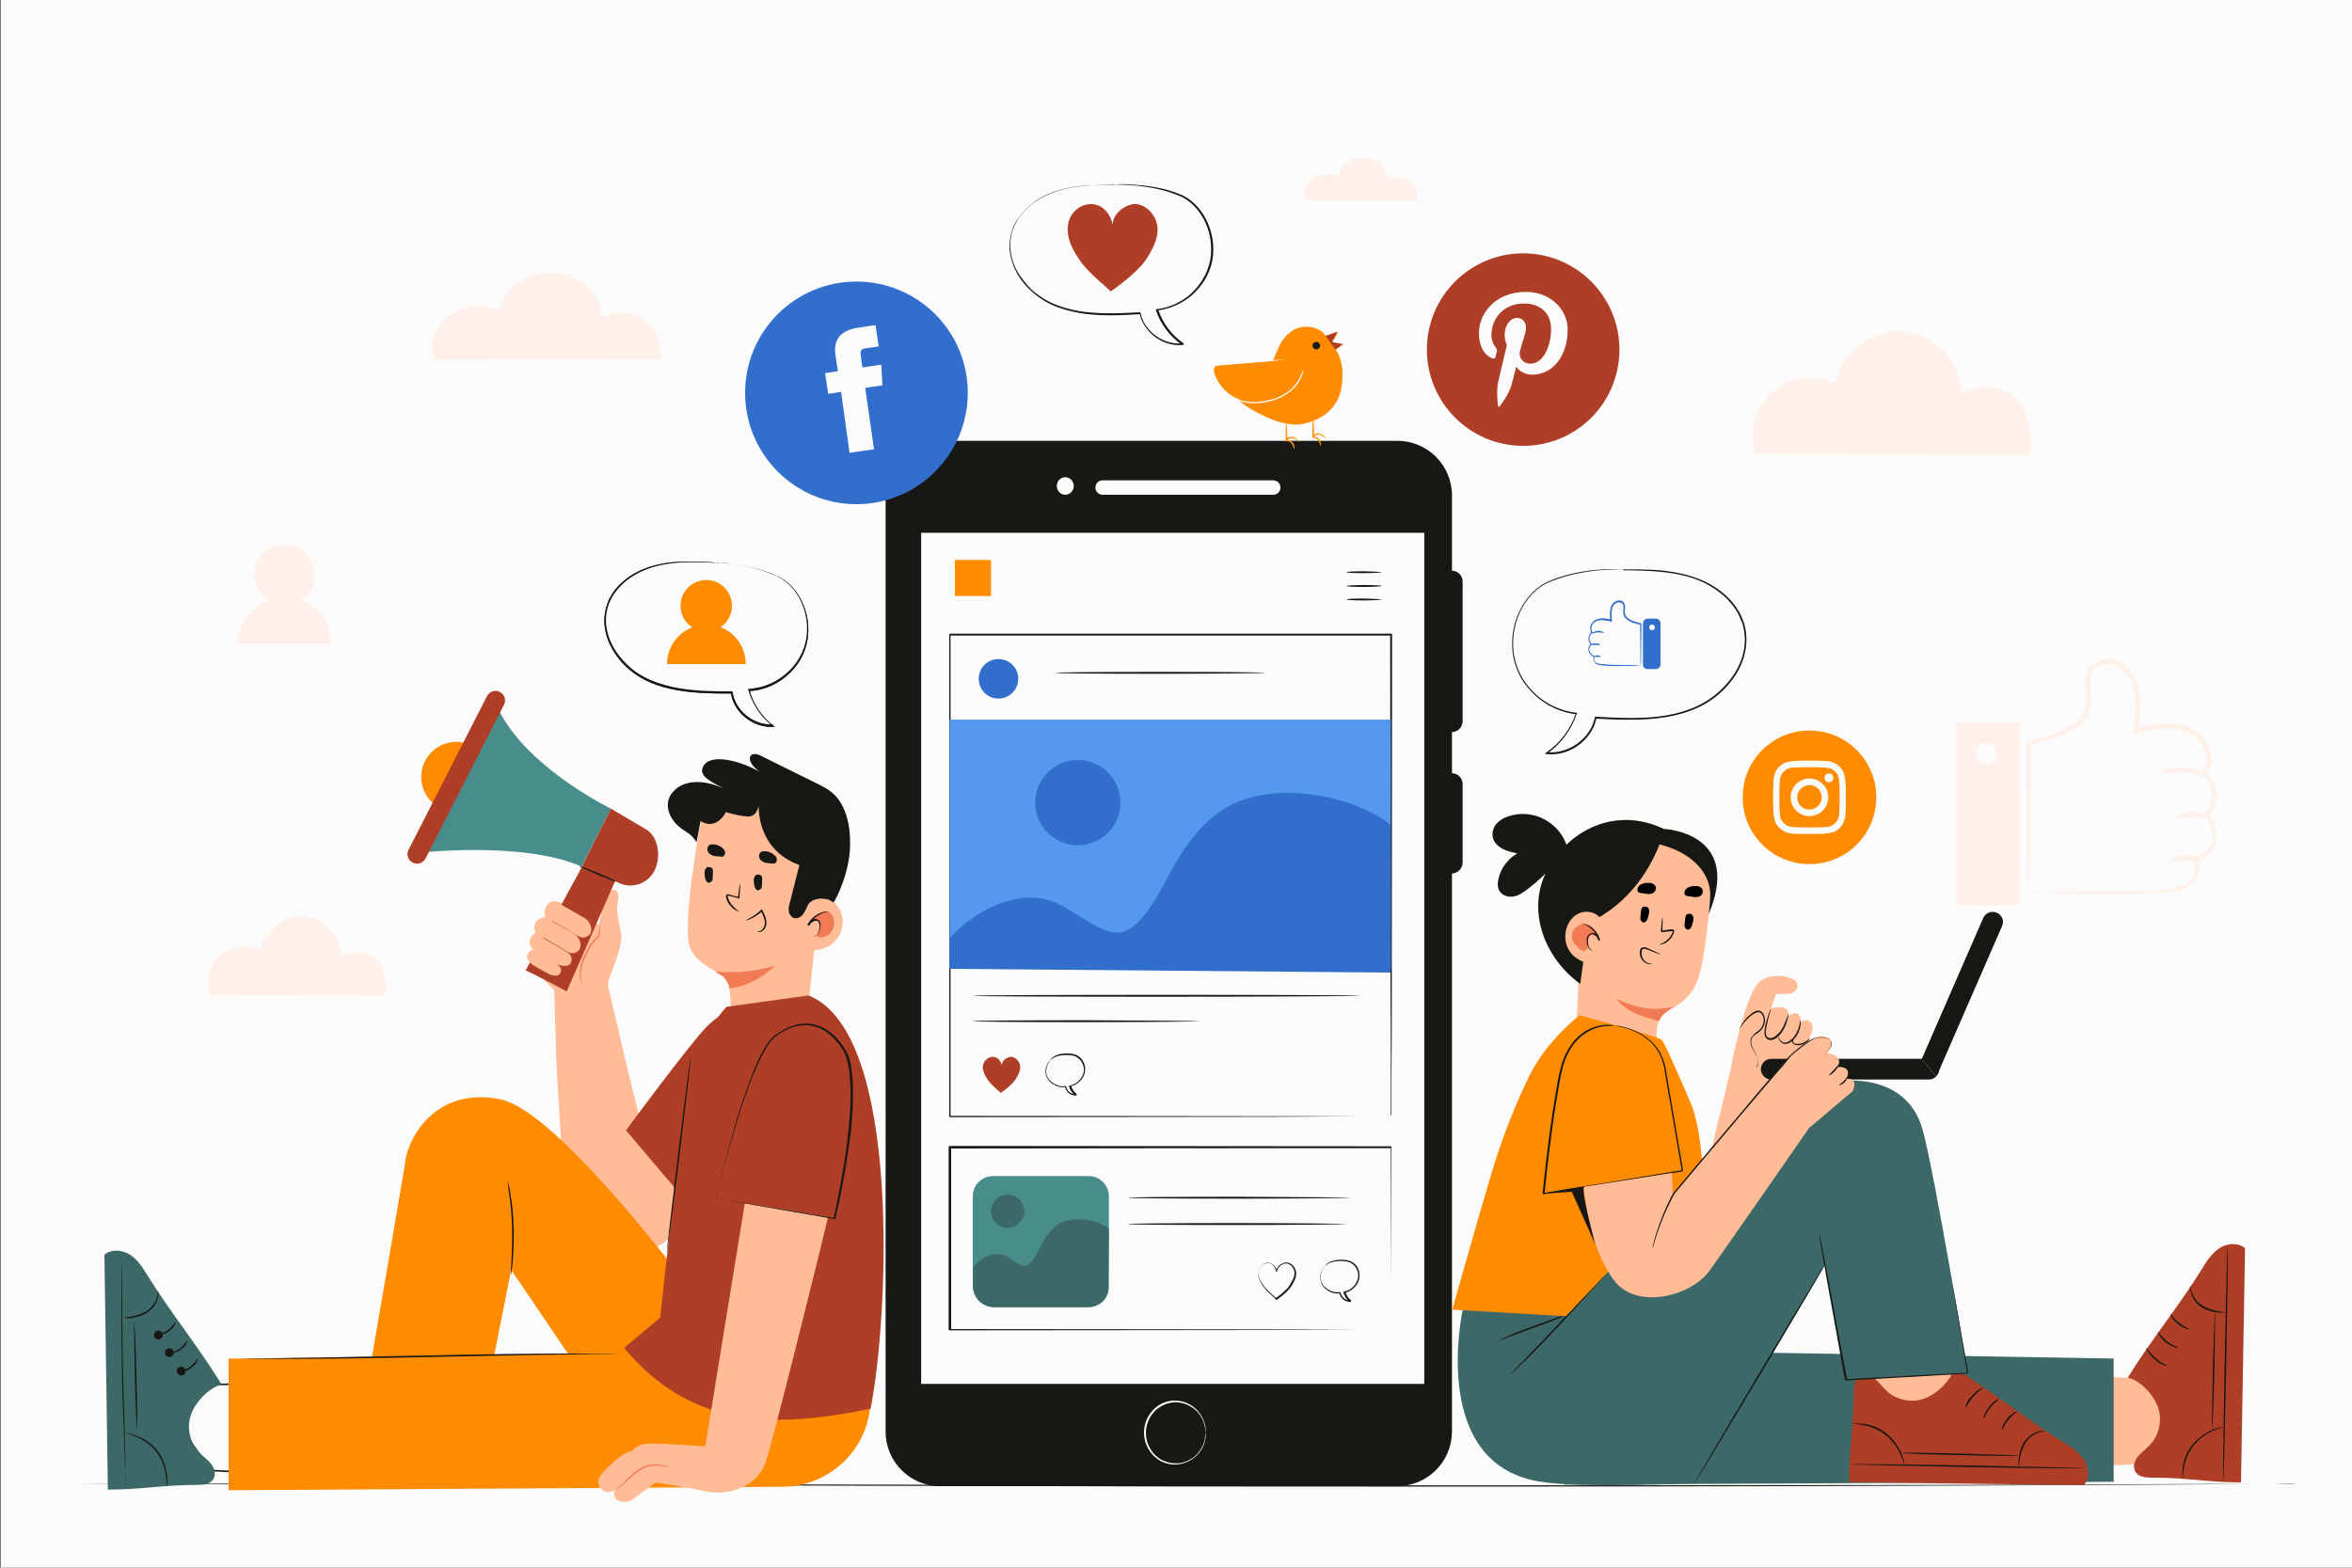 <?xml version="1.0" encoding="utf-8"?>
<!-- Generator: Adobe Illustrator 23.0.5, SVG Export Plug-In . SVG Version: 6.00 Build 0)  -->
<svg version="1.1" id="Layer_1" xmlns="http://www.w3.org/2000/svg" xmlns:xlink="http://www.w3.org/1999/xlink" x="0px" y="0px"
	 viewBox="0 0 750 500" style="enable-background:new 0 0 750 500;" xml:space="preserve">
<rect x="0" y="0" width="750" height="500" fill="#333333" stroke="none"/>
<style type="text/css">
	.st0{fill:#FBFBFB;}
	.st1{fill:#171714;}
	.st2{fill:#FBFBFB;stroke:#000000;stroke-width:5.000000e-02;stroke-linecap:round;stroke-linejoin:round;stroke-miterlimit:10;}
	.st3{fill:#5599EE;}
	.st4{fill:#326FCD;}
	.st5{fill:#AF3E27;}
	.st6{fill:#498C8C;}
	.st7{fill:#3C6867;}
	.st8{fill:#FF8B00;}
	.st9{fill:#FFF0E9;}
	.st10{fill:none;stroke:#000000;stroke-linecap:round;stroke-linejoin:round;stroke-miterlimit:10;}
	.st11{fill:#FBFBFB;stroke:#171714;stroke-width:0.5;stroke-linecap:round;stroke-linejoin:round;stroke-miterlimit:10;}
	.st12{fill:#FFBC97;}
	.st13{fill:#F07B54;}
	.st14{fill:none;stroke:#000000;stroke-width:5.000000e-02;stroke-linecap:round;stroke-linejoin:round;stroke-miterlimit:10;}
	.st15{fill:none;stroke:#FBFBFB;stroke-width:5.000000e-02;stroke-linecap:round;stroke-linejoin:round;stroke-miterlimit:10;}
</style>
<g id="BACKGROUND_x0A_">
	<path class="st0" d="M0.2,0h750v500H0.2V0z"/>
</g>
<g id="OBJECTS_x0A_">
	<g>
		<g>
			<g>
				<path class="st1" d="M445.5,474H299.8c-9.6,0-17.4-7.8-17.4-17.4V158c0-9.6,7.8-17.4,17.4-17.4h145.8c9.6,0,17.4,7.8,17.4,17.4
					v298.7C462.9,466.3,455.1,474,445.5,474z"/>
				<path class="st2" d="M293.7,169.9h160.5v271.5H293.7V169.9z"/>
				<path class="st0" d="M406,157.8h-54.4c-1.3,0-2.3-1-2.3-2.3l0,0c0-1.3,1-2.3,2.3-2.3H406c1.3,0,2.3,1,2.3,2.3l0,0
					C408.3,156.8,407.3,157.8,406,157.8z"/>
				<path class="st0" d="M342.4,155c0,1.5-1.2,2.8-2.7,2.8s-2.7-1.2-2.7-2.8s1.2-2.8,2.7-2.8C341.2,152.2,342.4,153.5,342.4,155z"/>
				<g>
					<g>
						<g>
							<path class="st0" d="M384.5,456.9c-0.1,0,0-0.9-0.4-2.4c-0.4-1.5-1.3-3.6-3.5-5.3c-1.1-0.8-2.5-1.5-4-1.8
								c-1.6-0.3-3.3-0.2-5,0.5c-0.8,0.3-1.7,0.8-2.4,1.3c-0.8,0.6-1.4,1.3-2,2.1c-1.1,1.6-1.8,3.6-1.8,5.7c0,2.1,0.7,4.1,1.8,5.7
								c0.5,0.8,1.2,1.5,2,2.1c0.7,0.6,1.5,1,2.4,1.3c1.7,0.7,3.5,0.7,5,0.5c1.6-0.3,2.9-1,4-1.8c2.2-1.7,3.1-3.9,3.5-5.3
								C384.4,457.8,384.4,456.9,384.5,456.9c0,0,0.1,0.9-0.2,2.4c-0.3,1.5-1.2,3.8-3.5,5.6c-1.1,0.9-2.5,1.6-4.2,2
								c-1.6,0.3-3.5,0.3-5.3-0.4c-0.9-0.3-1.8-0.8-2.5-1.4c-0.8-0.6-1.5-1.3-2.1-2.2c-1.2-1.7-1.9-3.8-1.9-6c0-2.2,0.7-4.3,1.9-6
								c0.6-0.8,1.3-1.6,2.1-2.2c0.8-0.6,1.6-1.1,2.5-1.4c1.8-0.7,3.6-0.7,5.3-0.4c1.6,0.3,3.1,1.1,4.2,2c2.2,1.8,3.1,4.1,3.5,5.6
								C384.6,456,384.5,456.9,384.5,456.9z"/>
						</g>
					</g>
				</g>
			</g>
			<path class="st1" d="M462.9,233.5L462.9,233.5c-2,0-3.5-1.6-3.5-3.5v-44.5c0-1.9,1.6-3.5,3.5-3.5l0,0c2,0,3.5,1.6,3.5,3.5V230
				C466.4,232,464.8,233.5,462.9,233.5z"/>
			<path class="st1" d="M462.9,278.6L462.9,278.6c-2,0-3.5-1.6-3.5-3.5v-25c0-1.9,1.6-3.5,3.5-3.5l0,0c2,0,3.5,1.6,3.5,3.5v25
				C466.4,277,464.8,278.6,462.9,278.6z"/>
		</g>
		<g>
			<g>
				<path class="st0" d="M302.8,202.4h140.7v153.7H302.8V202.4z"/>
				<g>
					<g>
						<path class="st1" d="M443.5,356.1c0,0,0-0.3,0-0.7c0-0.5,0-1.2,0-2.1c0-1.9,0-4.7,0-8.3c0-7.2,0-17.9-0.1-31.3
							c0-26.9-0.1-65.3-0.1-111.2l0.2,0.2c-41.2,0-89.4,0-140.7,0h0l0.3-0.3c0,56.5,0,109.4,0,153.7l-0.2-0.2
							c42.3,0,77.4,0.1,102,0.1c12.3,0,22,0,28.5,0.1c3.3,0,5.8,0,7.5,0S443.5,356.1,443.5,356.1s-0.9,0-2.5,0c-1.7,0-4.2,0-7.5,0
							c-6.6,0-16.2,0-28.5,0.1c-24.6,0-59.8,0.1-102.1,0.1c-0.1,0-0.2-0.1-0.2-0.2l0,0c0-44.3,0-97.2,0-153.7c0-0.1,0.1-0.3,0.3-0.3
							l0,0h0c51.3,0,99.4,0,140.7,0c0.1,0,0.2,0.1,0.2,0.2l0,0c0,46-0.1,84.4-0.1,111.4c0,13.5,0,24-0.1,31.3c0,3.6,0,6.4,0,8.2
							c0,0.9,0,1.6,0,2.1C443.5,355.8,443.5,356.1,443.5,356.1z"/>
					</g>
				</g>
			</g>
			<g>
				<path class="st0" d="M334.9,338.1c1.2-1.4,2.9-1.8,4.7-1.9c1.4-0.1,2.9,0.1,4.1,0.8c1.7,1.1,2.4,3.4,1.9,5.3s-2.3,3.6-4.3,4
					h-0.2c0.3,1.1,1,2.1,1.9,2.9c-1.5,0.1-3-1.1-3.3-2.7c-2,0.4-4-0.5-5.3-2.1C333.1,342.9,333,340.4,334.9,338.1z"/>
				<g>
					<g>
						<path class="st1" d="M334.9,338.1c0,0-0.2,0.3-0.5,0.8s-0.7,1.3-0.8,2.5c-0.1,1.1,0.3,2.5,1.5,3.5c1.1,1,2.8,1.8,4.6,1.5
							c0.1,0,0.3,0.1,0.3,0.2v0c0.2,1.3,1.5,2.5,3,2.4l-0.1,0.5c-0.9-0.7-1.7-1.8-2-3c0-0.1,0-0.3,0.2-0.3c0,0,0,0,0.1,0
							c0,0,0.1,0,0.2,0l0,0c0.1,0,0.2,0,0.2-0.1c2.7-0.7,4.6-3.6,3.9-6c-0.3-1.2-1-2.2-1.9-2.8c-0.9-0.6-2-0.8-2.9-0.8
							c-1.9-0.1-3.5,0.2-4.4,0.7C335.3,337.7,334.9,338.2,334.9,338.1c0,0,0.1-0.1,0.3-0.4c0.2-0.2,0.5-0.5,1-0.8
							c0.9-0.6,2.5-1,4.5-0.9c1,0,2.1,0.2,3.1,0.8s1.8,1.8,2.1,3c0.3,1.3,0.1,2.8-0.7,4c-0.8,1.2-2,2.2-3.5,2.6
							c-0.1,0-0.2,0-0.3,0.1c0,0,0,0,0,0h0c-0.1,0-0.1,0-0.2,0l0.3-0.3c0.3,1.1,1,2.1,1.8,2.7c0.1,0.1,0.1,0.2,0,0.4
							c0,0.1-0.1,0.1-0.2,0.1c-1.8,0.1-3.3-1.3-3.5-2.9l0.3,0.2c-2,0.3-3.8-0.5-5-1.6c-1.2-1.1-1.6-2.6-1.5-3.8
							c0.1-1.2,0.6-2,0.9-2.5c0.2-0.3,0.3-0.4,0.4-0.5C334.8,338.2,334.9,338.1,334.9,338.1z"/>
					</g>
				</g>
			</g>
			<path class="st3" d="M302.8,229.5h140.7V309H302.8V229.5z"/>
			<path class="st4" d="M324.7,216.5c0,3.4-2.8,6.3-6.3,6.3s-6.3-2.8-6.3-6.3s2.8-6.3,6.3-6.3S324.7,213,324.7,216.5z"/>
			<g>
				<g>
					<g>
						<path class="st1" d="M403.4,214.6c0,0.1-14.9,0.3-33.4,0.3c-18.4,0-33.4-0.1-33.4-0.3s14.9-0.3,33.4-0.3
							C388.5,214.3,403.4,214.4,403.4,214.6z"/>
					</g>
				</g>
			</g>
			<g>
				<g>
					<g>
						<path class="st1" d="M433.7,317.6c0,0.1-27.6,0.3-61.7,0.3c-34.1,0-61.7-0.1-61.7-0.3s27.6-0.3,61.7-0.3
							C406,317.3,433.7,317.4,433.7,317.6z"/>
					</g>
				</g>
			</g>
			<g>
				<g>
					<g>
						<path class="st1" d="M382.8,325.7c0,0.1-16.3,0.3-36.3,0.3c-20,0-36.3-0.1-36.3-0.3s16.2-0.3,36.3-0.3
							C366.5,325.5,382.8,325.6,382.8,325.7z"/>
					</g>
				</g>
			</g>
			<g>
				<path class="st5" d="M317,337.1c1.3,0.2,2.3,1.5,2.4,2.7c0.1-1.1,0.9-2.1,2.2-2.6c1.6-0.6,3.6,1,3.7,2.9c0.1,1.5-0.7,3-1.5,4.2
					c-1.3,2-4.7,4.3-4.7,4.3c0.3,0-2.9-2.3-4.2-4.3c-0.8-1.2-1.6-2.7-1.5-4.2C313.6,338.2,315.4,336.8,317,337.1z"/>
			</g>
			<g>
				<path class="st4" d="M404.3,253.3c-12.9,1.7-20,7.7-27.6,18.9c-4.5,6.6-10.6,22.6-18.5,25c-6.6,2-15.8-7.6-23.5-10
					c-11-3.5-24.6,3.7-31.9,12.1l-0.1,9.7l140.7,1.2V263C433.4,255.3,417.2,251.6,404.3,253.3z"/>
			</g>
			<ellipse class="st4" cx="343.7" cy="256" rx="13.6" ry="13.6"/>
		</g>
		<g>
			<g>
				<g>
					<g>
						<path class="st1" d="M440.6,182.5c0,0.1-2.5,0.3-5.6,0.3s-5.6-0.1-5.6-0.3s2.5-0.3,5.6-0.3
							C438.1,182.3,440.6,182.4,440.6,182.5z"/>
					</g>
				</g>
			</g>
			<g>
				<g>
					<g>
						<path class="st1" d="M440.6,186.9c0,0.1-2.5,0.3-5.6,0.3s-5.6-0.1-5.6-0.3s2.5-0.3,5.6-0.3
							C438.1,186.6,440.6,186.7,440.6,186.9z"/>
					</g>
				</g>
			</g>
			<g>
				<g>
					<g>
						<path class="st1" d="M440.6,191.2c0,0.1-2.5,0.3-5.6,0.3s-5.6-0.1-5.6-0.3s2.5-0.3,5.6-0.3C438.1,191,440.6,191.1,440.6,191.2
							z"/>
					</g>
				</g>
			</g>
		</g>
		<g>
			<path class="st0" d="M302.9,365.9h140.7v58.2H302.9V365.9z"/>
			<g>
				<g>
					<path class="st1" d="M443.6,424.1c0,0,0-0.4,0-1c0-0.7,0-1.7,0-3c0-2.7,0-6.6,0-11.6c0-10-0.1-24.6-0.1-42.5l0.2,0.2
						c-36,0-85.7,0-140.7,0.1h0l0.3-0.3c0,20.4,0,40,0,58.2l-0.3-0.3c40.8,0,75.9,0.1,100.9,0.1c12.5,0,22.4,0,29.3,0.1
						c3.4,0,6,0,7.8,0c0.9,0,1.6,0,2,0C443.3,424.1,443.6,424.1,443.6,424.1s-0.2,0-0.7,0c-0.5,0-1.1,0-2,0c-1.8,0-4.4,0-7.8,0
						c-6.8,0-16.7,0-29.2,0.1c-25,0-60.2,0.1-101.1,0.1c-0.1,0-0.3-0.1-0.3-0.3l0,0c0-18.1,0-37.8,0-58.2c0-0.1,0.1-0.3,0.3-0.3l0,0
						h0c55,0,104.7,0.1,140.7,0.1c0.1,0,0.2,0.1,0.2,0.2l0,0c0,18-0.1,32.5-0.1,42.6c0,5,0,8.9,0,11.5c0,1.3,0,2.3,0,3
						C443.6,423.8,443.6,424.1,443.6,424.1z"/>
				</g>
			</g>
		</g>
		<g>
			<g>
				<path class="st6" d="M347.2,416.9H317c-3.8,0-6.8-3-6.8-6.8v-28.6c0-3.5,2.9-6.4,6.4-6.4h30.6c3.5,0,6.4,2.9,6.4,6.4v29
					C353.6,414,350.7,416.9,347.2,416.9z"/>
			</g>
			<g>
				<path class="st7" d="M353.6,392c-3.1-2.6-7.9-3.5-11.9-3s-6.2,2.6-8.6,6.3c-1.4,2.2-3.3,7.5-5.8,8.3c-2.1,0.7-4.9-2.5-7.3-3.3
					c-3.4-1.2-7.4,1-9.7,3.8v6c0,3.8,3.1,6.8,6.8,6.8h29.5c3.8,0,7.2-2.5,6.8-7L353.6,392z"/>
			</g>
			<path class="st7" d="M326.6,386.3c0,2.9-2.4,5.3-5.3,5.3s-5.3-2.4-5.3-5.3s2.4-5.3,5.3-5.3S326.6,383.4,326.6,386.3z"/>
		</g>
		<g>
			<g>
				<g>
					<path class="st1" d="M430.9,382c0,0.1-16,0.3-35.6,0.3c-19.7,0-35.6-0.1-35.6-0.3s16-0.3,35.6-0.3
						C415,381.8,430.9,381.9,430.9,382z"/>
				</g>
			</g>
		</g>
		<g>
			<g>
				<g>
					<path class="st1" d="M429.6,390.4c0,0.1-15.7,0.3-35,0.3c-19.3,0-35-0.1-35-0.3s15.7-0.3,35-0.3
						C414,390.1,429.6,390.3,429.6,390.4z"/>
				</g>
			</g>
		</g>
		<g>
			<path class="st0" d="M422.4,403.9c1.2-1.4,2.9-1.8,4.7-1.9c1.4-0.1,2.9,0.1,4.1,0.8c1.7,1.1,2.4,3.4,1.9,5.3s-2.3,3.5-4.3,4h-0.2
				c0.3,1.1,1,2.1,1.9,2.8c-1.5,0.1-3-1.1-3.3-2.6c-2,0.4-4-0.5-5.3-2.1C420.7,408.6,420.6,406.1,422.4,403.9z"/>
			<g>
				<g>
					<path class="st1" d="M422.4,403.9c0,0-0.2,0.3-0.5,0.8c-0.3,0.5-0.7,1.3-0.8,2.4c-0.1,1.1,0.3,2.5,1.5,3.5
						c1.1,1,2.8,1.8,4.6,1.5c0.1,0,0.3,0.1,0.3,0.2v0c0.2,1.3,1.5,2.5,3,2.4l-0.1,0.5c-0.9-0.7-1.7-1.8-2-3c0-0.1,0-0.3,0.2-0.3
						c0,0,0,0,0.1,0c0,0,0.1,0,0.2,0l0,0c0.1,0,0.2,0,0.2-0.1c2.7-0.7,4.5-3.6,3.9-6c-0.3-1.2-1-2.2-1.9-2.8c-0.9-0.6-2-0.8-2.9-0.8
						c-1.9-0.1-3.5,0.2-4.4,0.7C422.8,403.4,422.5,403.9,422.4,403.9c0,0,0.1-0.1,0.3-0.4c0.2-0.2,0.5-0.5,1-0.8
						c0.9-0.6,2.5-1,4.5-0.9c1,0,2.1,0.2,3.1,0.8s1.8,1.7,2.1,3c0.3,1.3,0.1,2.8-0.7,4c-0.8,1.2-2,2.2-3.5,2.6c-0.1,0-0.2,0-0.3,0.1
						c0,0,0,0,0,0h0c-0.1,0-0.1,0-0.2,0l0.3-0.3c0.3,1.1,1,2.1,1.8,2.7c0.1,0.1,0.1,0.2,0,0.4c0,0.1-0.1,0.1-0.2,0.1
						c-1.8,0.1-3.3-1.3-3.5-2.9l0.3,0.2c-2,0.3-3.8-0.5-4.9-1.6c-1.2-1.1-1.6-2.6-1.5-3.8c0.1-1.2,0.6-2,0.9-2.5
						c0.2-0.3,0.3-0.4,0.4-0.5C422.4,403.9,422.4,403.9,422.4,403.9z"/>
				</g>
			</g>
		</g>
		<g>
			<path class="st0" d="M404.7,402.9c1.3,0.2,2.2,1.5,2.4,2.7c0.1-1.1,0.9-2.1,2.2-2.6c1.6-0.6,3.5,1,3.7,2.9
				c0.1,1.5-0.7,2.9-1.5,4.2c-1.3,1.9-4.7,4.2-4.7,4.2c0.3,0-2.9-2.3-4.1-4.2c-0.8-1.2-1.6-2.6-1.5-4.2
				C401.3,403.9,403,402.6,404.7,402.9z"/>
			<g>
				<g>
					<path class="st1" d="M404.7,402.9c0,0-0.4-0.1-1.2,0.1c-0.7,0.2-1.7,0.9-2.1,2.2c-0.2,0.6-0.1,1.4,0.1,2.2
						c0.2,0.8,0.7,1.5,1.2,2.3c0.5,0.8,1.2,1.5,1.9,2.2c0.4,0.4,0.8,0.7,1.2,1.1c0.2,0.2,0.4,0.4,0.6,0.5l0.3,0.3l0.2,0.1l0.1,0.1
						c0,0,0,0,0.1,0.1c0-0.1,0.2,0.4-0.2,0.4c-0.1,0-0.3-0.1-0.3-0.2c0-0.1,0-0.2,0.1-0.2l0,0c1-0.7,2.1-1.5,3.1-2.5
						c0.6-0.5,1.1-1.1,1.5-1.8c0.4-0.7,0.8-1.3,1.1-2s0.4-1.4,0.4-2c-0.1-0.7-0.4-1.3-0.8-1.8c-0.4-0.5-0.9-0.8-1.5-1
						c-0.6-0.1-1.1,0-1.6,0.3c-1,0.5-1.6,1.4-1.7,2.2c0,0.1-0.1,0.1-0.2,0.1c-0.1,0-0.1-0.1-0.1-0.1c-0.1-1.1-0.8-1.9-1.3-2.2
						C405.1,402.9,404.7,402.9,404.7,402.9c0,0,0.1,0,0.3,0c0.2,0,0.4,0.1,0.7,0.3c0.5,0.3,1.4,1.1,1.5,2.4h-0.3
						c0.1-0.9,0.7-2,1.8-2.5c0.3-0.1,0.5-0.3,0.9-0.4c0.3-0.1,0.7-0.1,1,0c0.7,0.1,1.3,0.5,1.8,1.1c0.5,0.5,0.8,1.3,0.9,2
						c0.1,0.8-0.1,1.6-0.4,2.3c-0.3,0.7-0.7,1.4-1.1,2.1c-0.5,0.7-1,1.3-1.6,1.9c-1,0.9-2.1,1.8-3.1,2.5l-0.1-0.3c0,0,0,0,0,0
						c0,0-0.1,0-0.1,0.1c-0.1,0.1,0,0,0,0l-0.1-0.1l-0.1-0.1l-0.3-0.3c-0.2-0.2-0.4-0.4-0.6-0.5c-0.4-0.4-0.8-0.7-1.2-1.1
						c-0.8-0.7-1.4-1.5-2-2.3c-0.5-0.8-0.9-1.6-1.2-2.5c-0.2-0.8-0.2-1.7,0-2.4c0.5-1.4,1.6-2.1,2.4-2.3c0.4-0.1,0.7-0.1,0.9,0
						C404.6,402.8,404.7,402.9,404.7,402.9z"/>
				</g>
			</g>
		</g>
		<path class="st8" d="M304.5,178.6H316v11.5h-11.5V178.6z"/>
	</g>
	<g>
		<g>
			<g>
				<g>
					<path class="st9" d="M646.7,284.3c0,0,0-0.3,0.1-0.9c0-0.7,0-1.5,0.1-2.5c0-2.4,0.1-5.6,0.2-9.6c0.1-8.4,0.2-20.1,0.3-34.4
						l-0.5,0.6c4.5-1.1,9.7-2.1,14.4-4.9c2.3-1.4,4.6-3.6,5.2-6.7c0.6-3-0.1-5.9,0.1-8.6c0-1.4,0.3-2.7,1.2-3.6
						c0.8-0.9,2.1-1.6,3.4-1.8c2.7-0.5,5.5,1,7.2,3.3c1.7,2.3,2.3,5.4,2.5,8.4c0.2,3.1-0.1,6.3-0.5,9.4l-0.2,1.2l1.1-0.3
						c1.8-0.4,3.8-0.9,5.7-1.2c2.4-0.4,4.7-0.5,7-0.2c2.3,0.3,4.5,1.1,6.1,2.5c3.3,2.8,4.9,8.1,2,11.2l-0.6,0.7l0.8,0.5
						c4,2.6,4.1,9.4,0.6,12.1l-0.7,0.6l0.7,0.6c2.2,1.9,3.1,5.1,2.4,7.8c-0.7,2.7-3,4.8-5.6,5.4l-1.1,0.3l0.8,0.9
						c1.2,1.4,0.8,3.8-0.4,5.3c-1.2,1.5-3.2,2.3-5.1,2.7c-3.9,0.7-7.9,0.9-11.5,1c-7.3,0.3-13.7,0.3-19,0.3c-5.1,0-9.2,0-12.2,0
						C648.2,284.1,646.8,284.2,646.7,284.3c-0.1,0,1.5,0.2,4.3,0.3c2.8,0.1,7,0.3,12.2,0.4c5.3,0.1,11.7,0.2,19,0
						c3.7-0.1,7.6-0.2,11.7-0.9c2.1-0.4,4.3-1.2,5.9-3.1c1.4-1.8,2.2-4.8,0.4-7l-0.4,1.1c3.1-0.7,5.7-3.1,6.7-6.4
						c0.9-3.2-0.1-7-2.8-9.3l0,1.2c4.4-3.5,4.3-11.2-0.7-14.6l0.2,1.2c1.8-1.9,2.3-4.7,1.7-7.1c-0.6-2.4-1.9-4.6-3.8-6.3
						c-4-3.4-9.6-3.4-14.4-2.7c-2,0.3-4,0.8-5.9,1.2l1,0.9c0.4-3.3,0.7-6.5,0.5-9.8c-0.2-3.2-0.8-6.6-2.8-9.3
						c-2-2.6-5.3-4.4-8.7-3.8c-1.7,0.3-3.2,1.1-4.3,2.4c-1.1,1.3-1.4,3.1-1.5,4.6c-0.1,3,0.6,5.9,0,8.4c-0.5,2.5-2.4,4.4-4.5,5.8
						c-4.4,2.7-9.4,3.7-14,4.9l-0.5,0.1v0.5c0.1,14.4,0.3,26.3,0.3,34.8c0.1,4,0.1,7.1,0.2,9.4C646.6,283.2,646.7,284.3,646.7,284.3
						z"/>
				</g>
			</g>
			<path class="st9" d="M642.6,288.8h-17.4c-0.8,0-1.5-0.7-1.5-1.5v-55.6c0-0.9,0.7-1.5,1.5-1.5h17.4c0.8,0,1.5,0.7,1.5,1.5v55.6
				C644.1,288.1,643.4,288.8,642.6,288.8z"/>
			<path class="st0" d="M636.7,240.4c0,1.9-1.5,3.4-3.4,3.4c-1.9,0-3.4-1.5-3.4-3.4s1.5-3.4,3.4-3.4
				C635.2,237,636.7,238.6,636.7,240.4z"/>
			<g>
				<path class="st9" d="M703.2,247.6c0.3-0.3-2.5-2.7-6.8-3c-4.3-0.3-7.4,1.6-7.2,2c0.2,0.4,3.2-0.7,7.1-0.4
					C700.1,246.4,702.9,248,703.2,247.6z"/>
			</g>
			<g>
				<path class="st9" d="M703.9,260.4c0.2-0.4-2.1-1.6-5.2-1.5c-3.1,0.1-5.3,1.4-5.2,1.8c0.2,0.4,2.4-0.1,5.2-0.1
					C701.4,260.4,703.7,260.8,703.9,260.4z"/>
			</g>
			<g>
				<path class="st9" d="M702.2,274.5c0.2-0.4-1.9-1.8-4.9-1.7c-3,0-5,1.4-4.8,1.8c0.2,0.4,2.3-0.2,4.8-0.2
					C699.9,274.3,702,274.9,702.2,274.5z"/>
			</g>
		</g>
	</g>
	<g id="XMLID_13_">
		<path id="XMLID_20_" class="st5" d="M485.7,142.2L485.7,142.2c-17,0-30.7-13.8-30.7-30.7l0,0c0-17,13.8-30.7,30.7-30.7l0,0
			c17,0,30.7,13.8,30.7,30.7l0,0C516.4,128.5,502.7,142.2,485.7,142.2z"/>
		<path id="XMLID_15_" class="st0" d="M475.9,114.3c0.5,0.2,0.9,0,1-0.5c0.1-0.4,0.3-1.3,0.4-1.7c0.1-0.5,0.1-0.7-0.3-1.2
			c-0.8-1-1.4-2.3-1.4-4.1c0-5.3,4-10,10.3-10c5.6,0,8.7,3.4,8.7,8c0,6.1-2.7,11.2-6.6,11.2c-2.2,0-3.8-1.8-3.3-4
			c0.6-2.7,1.9-5.5,1.9-7.4c0-1.7-0.9-3.2-2.8-3.2c-2.2,0-4,2.3-4,5.4c0,2,0.7,3.3,0.7,3.3s-2.3,9.7-2.7,11.4
			c-0.8,3.4-0.1,7.6-0.1,8c0,0.3,0.4,0.3,0.5,0.1c0.2-0.3,2.9-3.6,3.8-6.9c0.3-0.9,1.5-5.8,1.5-5.8c0.7,1.4,2.9,2.6,5.1,2.6
			c6.7,0,11.3-6.2,11.3-14.4c0-6.2-5.3-12-13.3-12c-10,0-15,7.1-15,13.1C471.6,109.9,472.9,113.1,475.9,114.3z"/>
	</g>
	<g>
		<g>
			<path class="st10" d="M248.3,142.4"/>
		</g>
	</g>
	<g>
		<g>
			<path class="st0" d="M356.2,58.8c6.9-0.2,19.5,1.2,24.7,6.4s7.1,13.6,4.6,20.5s-9.2,12.2-16.6,13c1.4,4.4,4.4,8.3,8.2,11
				c-6.1,0.7-12.4-3.8-13.6-9.9c-9.4,0.5-19.1,1-27.8-2.8c-8.6-3.7-15.6-13-13.5-22.2c1.5-6.6,7.4-11.5,13.8-13.7
				C342.5,58.8,349.4,58.8,356.2,58.8"/>
			<g>
				<g>
					<path class="st1" d="M356.2,58.8c0,0-0.2,0-0.5,0c-0.4,0-0.8,0-1.5,0c-1.3,0-3.2,0.1-5.6,0.2c-2.4,0.2-5.4,0.4-8.8,1.2
						c-3.4,0.8-7.1,2.2-10.6,4.8c-1.7,1.3-3.3,2.9-4.6,4.9c-0.6,1-1.2,2.1-1.6,3.2c-0.2,0.6-0.4,1.2-0.5,1.8
						c-0.1,0.6-0.2,1.2-0.3,1.9c-0.2,2.5,0.2,5.2,1.2,7.7c1,2.5,2.7,4.8,4.6,6.9c2,2.1,4.4,3.8,7.1,5.1c2.7,1.3,5.7,2.1,8.8,2.7
						c6.2,1,12.8,0.8,19.5,0.4c0.1,0,0.2,0.1,0.3,0.2v0c0.2,0.9,0.5,1.8,0.9,2.7c2.3,4.6,7.5,7.5,12.4,7l-0.1,0.5
						c-4-2.8-6.9-6.8-8.3-11.1c0-0.1,0-0.3,0.2-0.3c0,0,0,0,0,0c5-0.5,9.6-3.1,12.6-6.6c3.1-3.5,4.8-7.9,4.8-12.1
						c0.2-8.5-4.9-15.7-10.8-17.7c-2.9-1.2-5.6-1.8-8-2.3c-2.4-0.4-4.5-0.7-6.2-0.8c-1.7-0.1-3-0.2-3.9-0.2c-0.4,0-0.8,0-1,0
						C356.3,58.8,356.2,58.8,356.2,58.8c0,0,1.9-0.2,5.3,0.1c1.7,0.1,3.8,0.3,6.2,0.7c2.4,0.4,5.2,1,8.1,2.2c6,2,11.2,9.4,11.1,18
						c0,4.3-1.7,8.9-4.9,12.4c-3.1,3.6-7.8,6.2-12.9,6.8l0.2-0.3c1.4,4.2,4.2,8.1,8.1,10.8c0.1,0.1,0.1,0.2,0.1,0.4
						c0,0.1-0.1,0.1-0.2,0.1c-5.1,0.6-10.5-2.4-12.9-7.2c-0.5-0.9-0.8-1.9-1-2.8l0.3,0.2c-6.7,0.4-13.3,0.7-19.6-0.4
						c-3.1-0.6-6.2-1.4-8.9-2.7c-2.8-1.3-5.2-3.1-7.3-5.2s-3.7-4.5-4.7-7.1c-1-2.6-1.5-5.3-1.2-7.9c0.1-0.7,0.2-1.3,0.3-1.9
						c0.2-0.6,0.3-1.2,0.5-1.8c0.4-1.2,1-2.3,1.7-3.3c1.3-2,3-3.7,4.7-5c3.5-2.7,7.4-4.1,10.7-4.8c3.4-0.8,6.4-1,8.8-1.1
						c2.4-0.1,4.3-0.1,5.6-0.1c0.6,0,1.1,0,1.5,0C356,58.7,356.2,58.8,356.2,58.8z"/>
				</g>
			</g>
		</g>
		<g>
			<g>
				<path class="st10" d="M360.5,81.3"/>
			</g>
		</g>
		<g>
			<path class="st5" d="M349,65.2c3.1,0.5,5.5,3.7,5.7,6.5c0.3-2.7,2.1-5.1,5.4-6.3c3.9-1.5,8.6,2.4,9,7.1c0.3,3.7-1.7,7.2-3.6,10.2
				c-3.1,4.7-11.4,10.3-11.4,10.3c0.7,0-7-5.6-10-10.3c-2-3-3.9-6.4-3.6-10.2C340.7,67.7,344.9,64.5,349,65.2z"/>
		</g>
		<g>
			<g>
				<path class="st10" d="M366.5,94.3"/>
			</g>
		</g>
	</g>
	<g id="XMLID_14_">
		<path id="XMLID_36_" class="st8" d="M577,275.6L577,275.6c-11.8,0-21.3-9.5-21.3-21.3l0,0c0-11.8,9.5-21.3,21.3-21.3l0,0
			c11.8,0,21.3,9.5,21.3,21.3l0,0C598.3,266.1,588.8,275.6,577,275.6z"/>
		<g id="XMLID_16_">
			<path id="XMLID_30_" class="st0" d="M577,244.7c3.1,0,3.5,0,4.7,0.1c1.1,0.1,1.8,0.2,2.2,0.4c0.5,0.2,0.9,0.5,1.3,0.9
				c0.4,0.4,0.7,0.8,0.9,1.3c0.2,0.4,0.3,1,0.4,2.2c0.1,1.2,0.1,1.6,0.1,4.7s0,3.5-0.1,4.7c0,1.1-0.2,1.8-0.4,2.2
				c-0.2,0.5-0.5,0.9-0.9,1.3c-0.4,0.4-0.8,0.7-1.3,0.9c-0.4,0.2-1,0.4-2.2,0.4c-1.2,0.1-1.6,0.1-4.7,0.1s-3.5,0-4.7-0.1
				c-1.1,0-1.8-0.2-2.2-0.4c-0.5-0.2-0.9-0.5-1.3-0.9c-0.4-0.4-0.7-0.8-0.9-1.3c-0.2-0.4-0.3-1-0.4-2.2c-0.1-1.2-0.1-1.6-0.1-4.7
				s0-3.5,0.1-4.7c0-1.1,0.2-1.8,0.4-2.2c0.2-0.6,0.5-0.9,0.9-1.3c0.4-0.4,0.8-0.7,1.3-0.9c0.4-0.2,1-0.4,2.2-0.4
				C573.5,244.7,573.9,244.7,577,244.7 M577,242.6c-3.2,0-3.6,0-4.8,0.1c-1.2,0.1-2.1,0.3-2.8,0.5c-0.8,0.3-1.4,0.7-2.1,1.4
				c-0.7,0.6-1,1.3-1.3,2.1c-0.3,0.7-0.5,1.6-0.5,2.8c-0.1,1.3-0.1,1.6-0.1,4.8c0,3.2,0,3.6,0.1,4.8c0.1,1.2,0.3,2.1,0.5,2.8
				c0.3,0.8,0.7,1.4,1.3,2.1c0.7,0.6,1.3,1,2.1,1.4c0.7,0.3,1.6,0.5,2.8,0.5c1.3,0.1,1.6,0.1,4.8,0.1c3.2,0,3.6,0,4.8-0.1
				c1.2-0.1,2.1-0.3,2.8-0.5c0.8-0.3,1.4-0.7,2.1-1.4s1-1.3,1.3-2.1c0.3-0.7,0.5-1.6,0.5-2.8c0.1-1.3,0.1-1.6,0.1-4.8s0-3.6-0.1-4.8
				c-0.1-1.2-0.3-2.1-0.5-2.8c-0.3-0.8-0.7-1.4-1.3-2.1c-0.7-0.6-1.3-1.1-2.1-1.4c-0.7-0.3-1.6-0.5-2.8-0.5
				C580.5,242.6,580.2,242.6,577,242.6"/>
			<path id="XMLID_18_" class="st0" d="M577,248.3c-3.3,0-6,2.7-6,6c0,3.3,2.7,6,6,6s6-2.7,6-6S580.3,248.3,577,248.3 M577,258.2
				c-2.2,0-3.9-1.7-3.9-3.9c0-2.1,1.7-3.9,3.9-3.9c2.2,0,3.9,1.7,3.9,3.9C580.9,256.5,579.1,258.2,577,258.2"/>
			<path id="XMLID_17_" class="st0" d="M584.6,248.1c0,0.8-0.6,1.4-1.4,1.4s-1.4-0.6-1.4-1.4c0-0.8,0.6-1.4,1.4-1.4
				C584,246.6,584.6,247.3,584.6,248.1"/>
		</g>
	</g>
	<g>
		<g>
			<path class="st0" d="M517.3,181.6c-7.9-0.2-22.4,1.4-28.5,7.4c-6,6-8.2,15.6-5.3,23.6c2.9,8,10.6,14.1,19.1,14.9
				c-1.7,5.1-5,9.6-9.5,12.6c7,0.8,14.2-4.4,15.6-11.3c10.8,0.6,22,1.1,31.9-3.2c9.9-4.3,18-15,15.5-25.5
				c-1.8-7.6-8.5-13.2-15.9-15.8S525,181.6,517.3,181.6"/>
			<g>
				<g>
					<path class="st1" d="M517.3,181.6c0,0,0.2,0,0.6,0c0.4,0,1,0,1.7,0c1.5,0,3.7,0,6.5,0.1c2.8,0.1,6.3,0.4,10.2,1.3
						c3.9,0.9,8.3,2.4,12.3,5.5c2,1.5,3.9,3.4,5.4,5.8c0.8,1.2,1.4,2.4,1.9,3.8c0.3,0.7,0.4,1.4,0.6,2.1c0.1,0.7,0.3,1.4,0.3,2.2
						c0.3,3-0.2,6.1-1.4,9.1c-1.2,3-3.1,5.7-5.4,8.1c-2.3,2.4-5.2,4.5-8.4,6c-3.2,1.5-6.7,2.5-10.3,3.1c-7.2,1.2-14.8,0.9-22.5,0.5
						l0.3-0.2c-0.3,1.1-0.6,2.2-1.1,3.2c-2.7,5.5-8.9,9-14.8,8.3l-0.7-0.1l0.6-0.4c4.5-3.1,7.8-7.6,9.4-12.5l0.2,0.3
						c-5.9-0.6-11.3-3.7-14.9-7.8c-3.7-4.1-5.6-9.3-5.6-14.3c-0.2-9.9,5.8-18.4,12.7-20.7c3.4-1.4,6.5-2.1,9.3-2.6
						c2.8-0.5,5.2-0.7,7.1-0.8C515.1,181.4,517.3,181.6,517.3,181.6s-0.1,0-0.4,0c-0.3,0-0.7,0-1.2,0c-1,0-2.5,0.1-4.5,0.2
						c-2,0.1-4.4,0.4-7.1,0.9c-2.8,0.5-5.9,1.3-9.2,2.6c-6.8,2.3-12.6,10.6-12.4,20.4c0,4.9,1.9,10,5.5,14c3.5,4,8.8,7,14.6,7.6
						l0.3,0l-0.1,0.3c-1.6,4.9-4.9,9.6-9.5,12.8l-0.1-0.5c5.6,0.6,11.7-2.7,14.3-8c0.5-1,0.8-2.1,1.1-3.1l0-0.2l0.2,0
						c7.7,0.4,15.3,0.8,22.4-0.4c3.6-0.6,7-1.6,10.2-3.1c3.1-1.5,5.9-3.5,8.2-5.9c2.3-2.4,4.2-5.1,5.3-7.9c1.2-2.9,1.7-5.9,1.4-8.9
						c-0.1-0.7-0.2-1.4-0.3-2.1c-0.2-0.7-0.3-1.4-0.6-2c-0.5-1.3-1.1-2.6-1.8-3.7c-1.5-2.3-3.3-4.2-5.3-5.7c-4-3.1-8.3-4.7-12.2-5.5
						c-3.9-0.9-7.3-1.1-10.1-1.3c-2.8-0.1-5-0.2-6.5-0.2c-0.7,0-1.3,0-1.7,0C517.5,181.6,517.3,181.6,517.3,181.6z"/>
				</g>
			</g>
		</g>
		<g>
			<g>
				<path class="st0" d="M523.1,212.2c-3.3,0.1-8.8,0.2-12.1-0.1c-0.8-0.1-1.5-0.2-2.1-0.6s-0.9-1.4-0.4-2c-0.8-0.2-1.5-0.9-1.7-1.7
					c-0.2-0.8,0.1-1.7,0.7-2.3c-1.1-0.9-1-2.9,0.2-3.7c-1.1-1.2-0.2-3.2,1.3-3.9c1.5-0.6,3.1-0.3,4.7,0.1c-0.2-1.4-0.3-3.4,0.3-4.6
					c0.6-1.3,2.1-1.9,3.3-1.1c1,0.7,0.5,2.2,0.6,3.5c0.3,2.4,4.1,2.9,5.3,3.3L523.1,212.2L523.1,212.2z"/>
				<g>
					<g>
						<path class="st4" d="M523.1,212.2c0,0,0-0.4,0-1c0-0.7,0-1.6,0-2.6c0-2.3-0.1-5.6-0.1-9.5l0.2,0.2c-1.3-0.3-2.7-0.6-4-1.4
							c-0.6-0.4-1.3-1-1.5-1.9c-0.2-0.8,0-1.6,0-2.4c0-0.4-0.1-0.7-0.3-1c-0.2-0.3-0.6-0.4-0.9-0.5c-0.7-0.1-1.5,0.3-1.9,0.9
							c-0.5,0.6-0.6,1.5-0.7,2.3c0,0.9,0,1.7,0.1,2.6l0,0.4l-0.4-0.1c-0.5-0.1-1-0.2-1.6-0.3c-1.3-0.2-2.7-0.2-3.6,0.6
							c-0.9,0.8-1.3,2.2-0.6,3l0.2,0.2l-0.3,0.2c-1.1,0.7-1.1,2.5-0.2,3.3l0.2,0.2l-0.2,0.2c-0.6,0.5-0.9,1.4-0.6,2.1
							c0.2,0.7,0.8,1.3,1.5,1.5l0.4,0.1l-0.3,0.3c-0.3,0.4-0.2,1,0.1,1.4c0.3,0.4,0.9,0.6,1.4,0.7c1.1,0.2,2.2,0.2,3.2,0.3
							c2,0.1,3.8,0.1,5.2,0.1c1.4,0,2.5,0,3.4,0C522.7,212.2,523.1,212.2,523.1,212.2s-0.4,0.1-1.2,0.1c-0.8,0-1.9,0.1-3.4,0.1
							c-1.5,0-3.2,0.1-5.2,0c-1,0-2.1-0.1-3.2-0.3c-0.6-0.1-1.2-0.3-1.6-0.9c-0.4-0.5-0.6-1.3-0.1-2l0.1,0.4
							c-0.9-0.2-1.6-0.9-1.9-1.8c-0.3-0.9,0-1.9,0.8-2.6l0,0.4c-1.2-1-1.2-3.1,0.2-4.1l0,0.4c-0.5-0.5-0.6-1.3-0.5-2
							c0.2-0.7,0.5-1.3,1.1-1.8c1.1-0.9,2.7-1,4-0.8c0.6,0.1,1.1,0.2,1.6,0.3l-0.3,0.3c-0.1-0.9-0.2-1.8-0.1-2.7
							c0.1-0.9,0.2-1.8,0.8-2.6c0.5-0.7,1.5-1.2,2.4-1.1c0.5,0.1,0.9,0.3,1.2,0.7s0.4,0.9,0.4,1.3c0,0.8-0.2,1.6,0,2.3
							c0.1,0.7,0.7,1.2,1.2,1.6c1.2,0.8,2.6,1,3.8,1.4l0.2,0v0.2c0,4-0.1,7.3-0.1,9.6c0,1.1,0,1.9,0,2.6
							C523.2,211.9,523.2,212.2,523.1,212.2z"/>
					</g>
				</g>
			</g>
			<path class="st4" d="M525.4,213.4h2.6c0.8,0,1.5-0.7,1.5-1.5v-13.1c0-0.9-0.7-1.5-1.5-1.5h-2.6c-0.8,0-1.5,0.7-1.5,1.5v13.1
				C523.9,212.8,524.5,213.4,525.4,213.4z"/>
			<circle class="st0" cx="526.8" cy="200.1" r="0.9"/>
			<g>
				<g>
					<g>
						<path class="st4" d="M507.6,202.1c-0.1-0.1,0.7-0.8,1.9-0.9c1.2-0.1,2.1,0.5,2,0.6c-0.1,0.1-0.9-0.1-2-0.1
							C508.4,201.8,507.6,202.2,507.6,202.1z"/>
					</g>
				</g>
			</g>
			<g>
				<g>
					<g>
						<path class="st4" d="M507.4,205.6c0-0.1,0.6-0.5,1.5-0.4c0.9,0,1.5,0.4,1.4,0.5c0,0.1-0.7,0-1.4,0
							C508.1,205.7,507.4,205.8,507.4,205.6z"/>
					</g>
				</g>
			</g>
			<g>
				<g>
					<g>
						<path class="st4" d="M508.5,209.5c0-0.1,0.3-0.5,1-0.5c0.7,0.1,1,0.4,1,0.5c0,0.1-0.5,0-1,0
							C509.1,209.5,508.6,209.6,508.5,209.5z"/>
					</g>
				</g>
			</g>
		</g>
	</g>
	<g>
		<g>
			<path class="st0" d="M228.3,179.5c6.9,0.2,19.4,2.3,24.3,7.8c4.9,5.5,6.4,13.9,3.5,20.8c-2.9,6.8-9.9,11.7-17.3,12
				c1.2,4.5,3.9,8.6,7.6,11.4c-6.1,0.4-12.1-4.5-13-10.6c-9.4,0-19.2-0.1-27.6-4.3c-8.4-4.2-14.9-13.9-12.2-22.9
				c1.9-6.5,8-11.1,14.5-13S221.5,179.1,228.3,179.5"/>
			<g>
				<g>
					<path class="st1" d="M228.3,179.5c0,0-0.2,0-0.5,0c-0.4,0-0.8,0-1.5-0.1c-1.3,0-3.2-0.1-5.6-0.1c-2.4,0-5.4,0.1-8.8,0.7
						c-3.4,0.6-7.2,1.8-10.8,4.2c-1.8,1.2-3.5,2.8-4.9,4.7c-0.7,0.9-1.3,2-1.8,3.1c-0.3,0.6-0.4,1.1-0.6,1.7
						c-0.1,0.6-0.3,1.2-0.4,1.8c-0.4,2.5-0.1,5.2,0.8,7.8c0.9,2.6,2.4,5,4.3,7.1c1.9,2.2,4.2,4.1,6.9,5.5c2.6,1.4,5.6,2.4,8.6,3.1
						c6.1,1.4,12.7,1.5,19.4,1.5h0.2l0,0.2c0.2,0.9,0.4,1.9,0.8,2.7c2,4.8,7.1,7.9,12,7.6l-0.1,0.5c-3.9-3-6.5-7.2-7.7-11.5
						l-0.1-0.3l0.3,0c5.1-0.3,9.7-2.6,13-5.9c3.3-3.3,5.2-7.6,5.5-11.8c0.6-8.4-4-15.9-9.8-18.3c-2.8-1.3-5.5-2.1-7.9-2.7
						c-2.4-0.6-4.4-0.9-6.1-1.1c-1.7-0.2-3-0.3-3.9-0.4c-0.4,0-0.8-0.1-1-0.1C228.4,179.5,228.3,179.5,228.3,179.5
						c0,0,1.9-0.1,5.2,0.4c1.7,0.2,3.8,0.5,6.2,1.1s5.1,1.3,7.9,2.7c5.9,2.3,10.7,10,10.1,18.6c-0.3,4.3-2.2,8.8-5.6,12.1
						c-3.3,3.4-8.1,5.8-13.3,6l0.2-0.3c1.1,4.3,3.8,8.4,7.5,11.3l0.6,0.4l-0.7,0c-5.1,0.3-10.4-3-12.5-7.9c-0.4-0.9-0.7-1.9-0.8-2.9
						l0.3,0.2c-6.7,0-13.3-0.1-19.6-1.5c-3.1-0.7-6.1-1.7-8.8-3.2c-2.7-1.5-5.1-3.4-7-5.6c-1.9-2.2-3.4-4.7-4.3-7.3
						c-0.9-2.6-1.2-5.4-0.8-8c0.1-0.6,0.3-1.3,0.4-1.9c0.2-0.6,0.4-1.2,0.6-1.8c0.5-1.2,1.1-2.2,1.8-3.2c1.4-2,3.2-3.5,5-4.8
						c3.7-2.5,7.6-3.6,11-4.2c3.4-0.6,6.4-0.6,8.9-0.6c2.4,0,4.3,0.1,5.6,0.2c0.6,0,1.1,0.1,1.5,0.1
						C228.1,179.5,228.3,179.5,228.3,179.5z"/>
				</g>
			</g>
		</g>
		<g>
			<path class="st8" d="M228.6,196.3c0,1.8-1.5,3.3-3.3,3.3s-3.3-1.5-3.3-3.3s1.5-3.3,3.3-3.3C227.1,192.9,228.6,194.4,228.6,196.3z
				"/>
			<path class="st8" d="M225.3,198.7c-2.8,0-5.1,2.3-5.1,5.1h10.2C230.4,201,228.1,198.7,225.3,198.7z"/>
		</g>
	</g>
	<g>
		<g>
			<path class="st0" d="M228.3,179.5c6.9,0.2,19.4,2.3,24.3,7.8c4.9,5.5,6.4,13.9,3.5,20.8c-2.9,6.8-9.9,11.7-17.3,12
				c1.2,4.5,3.9,8.6,7.6,11.4c-6.1,0.4-12.1-4.5-13-10.6c-9.4,0-19.2-0.1-27.6-4.3c-8.4-4.2-14.9-13.9-12.2-22.9
				c1.9-6.5,8-11.1,14.5-13S221.5,179.1,228.3,179.5"/>
			<g>
				<g>
					<path class="st1" d="M228.3,179.5c0,0-0.2,0-0.5,0c-0.4,0-0.8,0-1.5-0.1c-1.3,0-3.2-0.1-5.6-0.1c-2.4,0-5.4,0.1-8.8,0.7
						c-3.4,0.6-7.2,1.8-10.8,4.2c-1.8,1.2-3.5,2.8-4.9,4.7c-0.7,0.9-1.3,2-1.8,3.1c-0.3,0.6-0.4,1.1-0.6,1.7
						c-0.1,0.6-0.3,1.2-0.4,1.8c-0.4,2.5-0.1,5.2,0.8,7.8c0.9,2.6,2.4,5,4.3,7.1c1.9,2.2,4.2,4.1,6.9,5.5c2.6,1.4,5.6,2.4,8.6,3.1
						c6.1,1.4,12.7,1.5,19.4,1.5h0.2l0,0.2c0.2,0.9,0.4,1.9,0.8,2.7c2,4.8,7.1,7.9,12,7.6l-0.1,0.5c-3.9-3-6.5-7.2-7.7-11.5
						l-0.1-0.3l0.3,0c5.1-0.3,9.7-2.6,13-5.9c3.3-3.3,5.2-7.6,5.5-11.8c0.6-8.4-4-15.9-9.8-18.3c-2.8-1.3-5.5-2.1-7.9-2.7
						c-2.4-0.6-4.4-0.9-6.1-1.1c-1.7-0.2-3-0.3-3.9-0.4c-0.4,0-0.8-0.1-1-0.1C228.4,179.5,228.3,179.5,228.3,179.5
						c0,0,1.9-0.1,5.2,0.4c1.7,0.2,3.8,0.5,6.2,1.1s5.1,1.3,7.9,2.7c5.9,2.3,10.7,10,10.1,18.6c-0.3,4.3-2.2,8.8-5.6,12.1
						c-3.3,3.4-8.1,5.8-13.3,6l0.2-0.3c1.1,4.3,3.8,8.4,7.5,11.3l0.6,0.4l-0.7,0c-5.1,0.3-10.4-3-12.5-7.9c-0.4-0.9-0.7-1.9-0.8-2.9
						l0.3,0.2c-6.7,0-13.3-0.1-19.6-1.5c-3.1-0.7-6.1-1.7-8.8-3.2c-2.7-1.5-5.1-3.4-7-5.6c-1.9-2.2-3.4-4.7-4.3-7.3
						c-0.9-2.6-1.2-5.4-0.8-8c0.1-0.6,0.3-1.3,0.4-1.9c0.2-0.6,0.4-1.2,0.6-1.8c0.5-1.2,1.1-2.2,1.8-3.2c1.4-2,3.2-3.5,5-4.8
						c3.7-2.5,7.6-3.6,11-4.2c3.4-0.6,6.4-0.6,8.9-0.6c2.4,0,4.3,0.1,5.6,0.2c0.6,0,1.1,0.1,1.5,0.1
						C228.1,179.5,228.3,179.5,228.3,179.5z"/>
				</g>
			</g>
		</g>
		<g>
			<path class="st8" d="M233.4,193.2c0,4.5-3.6,8.2-8.2,8.2c-4.5,0-8.2-3.6-8.2-8.2c0-4.5,3.6-8.2,8.2-8.2
				C229.8,185,233.4,188.7,233.4,193.2z"/>
			<path class="st8" d="M225.3,199.2c-6.9,0-12.6,5.6-12.6,12.6h25.1C237.8,204.8,232.2,199.2,225.3,199.2z"/>
		</g>
	</g>
	<g>
		<g>
			<g>
				<path class="st1" d="M732.5,473.1c0,0-0.6,0-1.8,0c-1.2,0-3,0-5.4,0.1c-4.8,0-11.8,0.1-20.8,0.2c-18.1,0.1-44.3,0.3-76.6,0.4
					c-64.7,0.3-154.1,0.4-252.8,0.3c-98.8-0.2-188.1-0.5-252.8-0.6c-32.3-0.1-58.5-0.2-76.6-0.3c-9,0-16.1-0.1-20.8-0.1
					c-2.4,0-4.2,0-5.4,0c-1.2,0-1.9,0-1.9,0s0.6,0,1.9,0c1.2,0,3,0,5.4,0c4.8,0,11.8,0,20.8,0c18.1,0,44.3,0,76.6,0.1
					c64.7,0.1,154.1,0.3,252.8,0.5c98.7,0.1,188.1,0,252.8-0.1c32.3-0.1,58.5-0.2,76.6-0.3c9,0,16.1-0.1,20.8-0.1c2.4,0,4.2,0,5.4,0
					C731.9,473.1,732.5,473.1,732.5,473.1z"/>
			</g>
		</g>
	</g>
	<g>
		<path class="st9" d="M647.3,145.1c1-5.6-0.8-16-5.6-19.2s-11.4-3.3-16.2-0.2c-0.1-10-8.6-19.2-18.6-20s-19.9,6.9-21.6,16.8
			c-6.4-3.3-14.8-2.3-20.2,2.5c-5.4,4.7-7.6,12.8-5.2,19.6L647.3,145.1z"/>
	</g>
	<g>
		<path class="st9" d="M210.5,114.6c0.8-4-1.6-10.8-5.5-13.1c-3.9-2.3-9.2-2.3-13.1-0.2c-0.1-7.1-7-13.7-15.1-14.3
			c-8.1-0.6-16.1,4.9-17.5,12c-5.2-2.3-11.9-1.6-16.4,1.8c-4.4,3.4-6.1,9.2-4.2,14L210.5,114.6z"/>
	</g>
	<g>
		<path class="st9" d="M451.8,64c0.4-2-0.8-5.3-2.7-6.5c-1.9-1.1-4.5-1.2-6.5-0.1c0-3.5-3.5-6.8-7.4-7.1c-4-0.3-8,2.4-8.6,5.9
			c-2.6-1.2-5.9-0.8-8.1,0.9c-2.2,1.7-3,4.5-2.1,6.9L451.8,64z"/>
	</g>
	<g>
		<ellipse class="st9" cx="90.7" cy="183.3" rx="9.6" ry="9.6"/>
		<path class="st9" d="M90.7,190.4c-8.2,0-14.8,6.6-14.8,14.8h29.6C105.5,197,98.9,190.4,90.7,190.4z"/>
	</g>
	<g>
		<g>
			<path class="st11" d="M84.8,470.1c-0.2-0.3-17.6-1.1-17.6-1.1l-11.4-16.4l7.8-10.9l18.2-0.4l2.7,27.9"/>
			<g>
				<g>
					<path class="st7" d="M34.4,475.1c10.8,0,17.5-1.5,28.3-1.5c2,0,4.3-0.2,5.3-1.8c1-1.5,0.4-3.5-0.7-4.9
						c-1.1-1.4-2.6-2.4-3.8-3.7c-2.9-3-4-7.7-2.7-11.7c1.2-4,5.8-9,9.9-9.9c-7.5-12.2-16-22.5-23.6-34.7c-1.5-2.5-3.2-5.1-5.6-6.7
						c-2.5-1.6-6-1.9-8.2,0L34.4,475.1z"/>
					<g>
						<g>
							<g>
								<path class="st1" d="M40.2,472.9c0,0,0-0.3-0.1-0.7c0-0.5,0-1.3-0.1-2.1c-0.1-1.9-0.2-4.6-0.3-7.9
									c-0.2-6.6-0.7-15.8-0.8-25.9c-0.2-10.1-0.2-19.3-0.2-26c0-3.3,0-6,0.1-7.9c0-0.9,0-1.6,0-2.1c0-0.5,0-0.8,0-0.8s0,0.3,0,0.8
									c0,0.5,0,1.3,0,2.1c0,1.9,0.1,4.6,0.1,7.9c0.1,6.6,0.1,15.8,0.3,25.9c0.2,10.1,0.6,19.3,0.7,25.9c0.1,3.3,0.1,6,0.1,7.9
									c0,0.9,0,1.6,0,2.1C40.2,472.6,40.2,472.9,40.2,472.9z"/>
							</g>
						</g>
					</g>
					<g>
						<g>
							<g>
								<path class="st1" d="M39.6,420.3c0-0.1,0.9-0.1,2.2-0.4c1.4-0.2,3.3-0.7,5-1.8c1.7-1.1,2.8-2.8,3.2-4.1
									c0.4-1.3,0.3-2.2,0.4-2.2c0,0,0.1,0.2,0.1,0.6c0,0.4,0,1-0.2,1.7c-0.3,1.4-1.4,3.2-3.3,4.5c-1.9,1.2-3.9,1.6-5.3,1.8
									C40.5,420.5,39.6,420.4,39.6,420.3z"/>
							</g>
						</g>
					</g>
					<g>
						<g>
							<g>
								<path class="st1" d="M53.2,474c-0.1,0,0-1.3-0.3-3.4c-0.3-2.1-1.1-5-3-7.5c-1.9-2.5-4.6-4-6.5-4.9c-1.9-0.8-3.3-1-3.2-1.1
									c0,0,0.3,0,0.9,0.1c0.6,0.1,1.4,0.3,2.4,0.7c2,0.8,4.7,2.2,6.8,4.9c2,2.7,2.7,5.7,3,7.8c0.1,1.1,0.1,1.9,0.1,2.5
									C53.3,473.6,53.2,474,53.2,474z"/>
							</g>
						</g>
					</g>
					<g>
						<g>
							<g>
								<path class="st1" d="M51,425.6c0-0.1,1.4-0.5,2.8-1.6c1.4-1.1,2-2.5,2.2-2.4c0.1,0-0.3,1.6-1.9,2.8
									C52.6,425.7,51,425.8,51,425.6z"/>
							</g>
						</g>
					</g>
					<g>
						<g>
							<g>
								<path class="st1" d="M54.8,431.5c0-0.1,1.4-0.5,2.8-1.6c1.4-1.1,2-2.5,2.2-2.4c0.1,0-0.3,1.6-1.9,2.8
									C56.4,431.5,54.8,431.6,54.8,431.5z"/>
							</g>
						</g>
					</g>
					<g>
						<g>
							<g>
								<path class="st1" d="M58.1,437.3c0-0.1,1.4-0.5,2.8-1.6c1.4-1.1,2-2.5,2.2-2.4c0.1,0-0.3,1.6-1.9,2.8
									C59.8,437.4,58.1,437.5,58.1,437.3z"/>
							</g>
						</g>
					</g>
					<g>
						<g>
							<g>
								<path class="st1" d="M43.7,456c-0.1,0-0.5-7.7-0.7-17.3s-0.3-17.3-0.2-17.3c0.1,0,0.5,7.7,0.7,17.3
									C43.8,448.3,43.8,456,43.7,456z"/>
							</g>
						</g>
					</g>
				</g>
			</g>
			<path class="st1" d="M59.2,437.3c0,0.8-0.6,1.4-1.4,1.4c-0.8,0-1.4-0.6-1.4-1.4c0-0.8,0.6-1.4,1.4-1.4
				C58.5,435.9,59.2,436.5,59.2,437.3z"/>
			<path class="st1" d="M55.4,431.4c0,0.8-0.6,1.4-1.4,1.4c-0.8,0-1.4-0.6-1.4-1.4c0-0.8,0.6-1.4,1.4-1.4
				C54.8,430,55.4,430.6,55.4,431.4z"/>
			<path class="st1" d="M51.9,425.8c0,0.8-0.6,1.4-1.4,1.4c-0.8,0-1.4-0.6-1.4-1.4c0-0.8,0.6-1.4,1.4-1.4
				C51.3,424.4,51.9,425,51.9,425.8z"/>
		</g>
		<g>
			<g>
				
					<ellipse transform="matrix(0.973 -0.23 0.23 0.973 -53.074 40.064)" class="st8" cx="145.5" cy="247.9" rx="11.2" ry="11.2"/>
			</g>
			<g>
				<path class="st6" d="M158,224.2c8.2,19.9,36.8,33.7,36.8,33.7l-9.3,18.5c-19.1-8.4-53.2-4.3-53.2-4.3L158,224.2z"/>
			</g>
			<g>
				<path class="st5" d="M131.6,275.1L131.6,275.1c1.5,0.8,3.3,0.2,4.1-1.3l25-49c0.8-1.5,0.2-3.3-1.3-4.1l0,0
					c-1.5-0.8-3.3-0.2-4.1,1.3l-25,49C129.5,272.5,130.1,274.4,131.6,275.1z"/>
			</g>
			<g>
				<path class="st12" d="M177.5,340.6l-0.8-24.9c0,0-7.8-7.1-8.1-9.6c-0.3-2.5,1.8-3.2,1.8-3.2s-1.5-0.7-1.4-2.8
					c0.2-2,1.8-2.5,1.8-2.5s-0.8-1.5-0.2-3c0.7-1.9,3.4-2.1,3.4-2.1s-0.9-1.2,0.2-3.4c1.2-2.4,3.7-1.7,5.1-0.9
					c0.5,0.3,6.9,3.9,11.8,6.8c0.1-0.7,1.1-8.8,3.1-10.5c2.1-1.8,3.5-0.1,2.8,3.3s0.6,6.6,1.1,10.4s-3.9,13.8-3.9,13.9l-0.3,2.4
					l5.3,22.6l0.3,1.4l6.7,27.2l22.2-26l1.5,36.7c0,0-15.4,24-28.9,24c-18.3,0-21-18.2-21-18.2L177.5,340.6"/>
			</g>
			<g>
				<path class="st5" d="M184.7,278.1l10.1-20.2l11,6.5c4.2,2.2,5.1,9,2.9,13.3c-2.2,4.3-7.5,6-11.8,3.7l-0.8-0.3l-15.4,35.1
					c0,0-12.6-6.8-13.1-6.6C167.3,309.9,183.8,279.8,184.7,278.1z"/>
			</g>
			<g>
				<g>
					<g>
						<path class="st13" d="M185.7,314.1c0,0-0.2-0.2-0.4-0.8c-0.2-0.5-0.4-1.3-0.4-2.3c-0.1-1.9,0.4-4.7,1.9-7.2
							c0.6-1.2,1.2-2.3,2-3.3c0.7-1,1.5-1.7,2.2-2.3l-0.1,0.2c-0.1-1.1,0.1-2,0.2-2.6c0.1-0.6,0.1-1,0.1-1c0,0,0.1,0.3,0.1,1
							c0,0.6-0.1,1.5,0,2.6l0,0.1l-0.1,0.1c-0.7,0.6-1.4,1.4-2.1,2.3c-0.7,0.9-1.3,2-1.9,3.2c-1.4,2.5-2,5.1-2,7
							C185.2,313,185.8,314.1,185.7,314.1z"/>
					</g>
				</g>
			</g>
			<g>
				<path class="st12" d="M174,292.5c0,0,5.7,3.2,8.9,5.2c0.8,0.5,1.7,1.1,2.6,1.3s2.2-0.4,2.7-1.2c0.9-1.6-0.1-4-1.8-5l-9.1-5.2"/>
			</g>
			<g>
				<path class="st12" d="M170.6,297.5c0,0,5.7,3.2,8.9,5.2c0.8,0.5,1.7,1.1,2.6,1.3s2.2-0.4,2.7-1.2c0.9-1.6-0.1-4-1.8-5l-9.1-5.2"
					/>
			</g>
			<g>
				<path class="st12" d="M168.8,306.8c0.8,1,2.6,1.8,5.2,3.3c0.7,0.4,1.6,0.9,2.4,1c0.8,0.2,1.8,0.1,2.2-0.6c0.9-1.4-0.3-2.6-0.9-3
					l-8-4.7C169.6,302.9,166.8,304.6,168.8,306.8z"/>
			</g>
			<g>
				<path class="st12" d="M169.8,302.6c1,1.2,3.3,2.3,6.4,4.1c0.9,0.5,2,1.1,3,1.3c1,0.2,2.2,0.1,2.7-0.7c1.1-1.7-0.3-3.3-1.2-3.7
					l-10-5.9C170.8,297.6,167.3,299.8,169.8,302.6z"/>
			</g>
			<g>
				<g>
					<g>
						<path class="st1" d="M184.7,276.2c0.1-0.1,2.7,0.9,5.9,2.2c3.2,1.4,5.8,2.5,5.7,2.7s-2.7-0.9-5.9-2.2
							C187.2,277.5,184.6,276.3,184.7,276.2z"/>
					</g>
				</g>
			</g>
		</g>
		<g>
			<path class="st8" d="M117,442.1c0,0,12-69.6,12.2-71.3c0.6-7.1,9.2-24.4,30.3-20.2c21,4.2,72.3,76.1,72.3,76.1l-22.3,36.5h-7.1
				l-39.4-58.2l-7,35.2L117,442.1z"/>
			<path class="st8" d="M72.9,475.3l176.1-1.1c10.9,0.1,21-6,25.8-15.9c1.7-3.5,2.8-7.6,2.8-12.2c0-13.6-4.5-43.2-4.5-43.2
				l-45.5,1.9l-3.1,26.1c0,0-137.7,2.6-151.6,2.4"/>
			<g>
				<g>
					<g>
						<path class="st1" d="M161.9,376.7c0,0,0.1,0.4,0.3,1.1c0.2,0.7,0.4,1.8,0.6,3.2c0.5,2.7,0.9,6.5,1,10.6
							c0.1,4.2-0.1,8-0.3,10.7c-0.1,1.4-0.3,2.5-0.4,3.2c-0.1,0.8-0.2,1.2-0.2,1.2c0,0,0-0.4,0-1.2c0.1-0.9,0.1-2,0.2-3.2
							c0.1-2.7,0.3-6.5,0.2-10.6s-0.5-7.9-0.9-10.6c-0.2-1.3-0.3-2.3-0.4-3.2C161.9,377.1,161.9,376.7,161.9,376.7z"/>
					</g>
				</g>
			</g>
			<g>
				<g>
					<g>
						<path class="st1" d="M199.6,431.7c0,0-0.1,0-0.3,0c-0.2,0-0.6,0-0.9,0c-0.9,0-2.1,0-3.6,0.1c-3.2,0-7.8,0.1-13.4,0.2
							c-11.3,0.1-27,0.5-44.3,0.8c-17.3,0.4-33,0.6-44.3,0.6c-5.7,0-10.3,0-13.4,0c-1.6,0-2.8,0-3.7,0c-0.4,0-0.7,0-0.9,0
							c-0.2,0-0.3,0-0.3,0s0.1,0,0.3,0c0.2,0,0.6,0,0.9,0c0.9,0,2.1,0,3.7-0.1c3.2,0,7.8-0.1,13.4-0.2c11.3-0.1,27-0.5,44.3-0.8
							c17.3-0.4,33-0.6,44.3-0.6c5.7,0,10.3,0,13.4,0c1.6,0,2.8,0,3.6,0c0.4,0,0.7,0,0.9,0C199.5,431.7,199.6,431.7,199.6,431.7z"/>
					</g>
				</g>
			</g>
		</g>
		<path class="st5" d="M219.1,383.5l-19.5-23c0,0,21.3-28.8,25.9-33.2c4.6-4.5,10.6-7.4,10.6-7.4L219.1,383.5z"/>
		<g>
			<g>
				<g>
					<g>
						<path class="st12" d="M257.2,323l0.6-2.7l2.7-25.6l-0.1-21.6l-19.3-16.4l-17,2.8c0.1-0.3-0.1,1.5-1.2,5.6c0,0-5.6,31-2.8,37.4
							c2.7,6,10.6,7.5,11.9,11c1.7,4.3,0.8,14.5,0.8,14.5S252.4,331,257.2,323z"/>
					</g>
					<path class="st1" d="M227.3,279c0-0.7,0.2-1.5-0.2-2.1l-0.1-0.1c-0.5-0.2-1-0.4-1.5-0.2c-0.4,0.2-0.7,0.7-0.8,1.2
						c-0.1,0.7,0,1.3,0.1,2c0.1,0.4,0.1,0.7,0.3,1c0.1,0.3,0.4,0.6,0.7,0.7c0.5,0.2,1.1-0.3,1.4-0.8
						C227.3,280.2,227.3,279.6,227.3,279z"/>
					<path class="st1" d="M243,281.4c0-0.7,0.2-1.5-0.2-2.1l-0.1-0.1c-0.5-0.2-1-0.4-1.5-0.2c-0.4,0.2-0.7,0.7-0.8,1.2
						c-0.1,0.7,0,1.3,0.1,2c0.1,0.4,0.1,0.7,0.3,1c0.1,0.3,0.4,0.6,0.7,0.7c0.5,0.2,1.1-0.3,1.4-0.8C243,282.6,243,282,243,281.4z"
						/>
					<path class="st13" d="M228.1,309.9l2.6,1.5c0.7,1,2,2.6,1.9,3.8c5.7-0.6,10.3-3.3,14.6-7.2
						C240.2,309.9,235.2,310.4,228.1,309.9z"/>
					<g>
						<path class="st12" d="M258.4,302.9c2.8,0.5,5.8-0.8,7.2-2.1c2-1.8,3-3.8,3.1-6.4c0.1-2.7-1-5.5-3.3-6.9
							c-2.2-1.4-5.5-1.2-7.3,0.8"/>
						<path class="st13" d="M265.9,293.3c-0.2-1-0.8-2-1.7-2.5c-0.8-0.4-1.5,0.1-2.3,0.4c-1.5,0.5-2.8,1.4-3.5,2.8l-0.1,0.3
							c0.6-0.8,2-1.3,2.6-0.5s0.6,2.6,0.1,3.4c-0.3,0.4-0.6,0.9-0.4,1.4c0.2,0.3,0.5,0.4,0.9,0.4c1.4,0,2.7-0.6,3.6-1.8
							C265.9,296.1,266.2,294.7,265.9,293.3z"/>
						<g>
							<g>
								<g>
									<path class="st1" d="M259.5,298.7c0,0,0.3-0.1,0.6-0.3c0.4-0.2,0.8-0.7,1-1.5c0.2-0.7,0.4-1.8,0-2.7
										c-0.2-0.4-0.7-0.6-1.2-0.5c-0.5,0.1-1,0.4-1.4,0.9c-0.2,0.2-0.4,0.5-0.5,0.7l-0.5-0.3c1-2.2,2.9-3.4,4.3-3.9
										c0.7-0.3,1.3-0.4,1.7-0.4s0.6,0,0.6,0c0,0.1-0.9,0.1-2.2,0.7c-1.3,0.6-3,1.8-4,3.8l-0.5-0.3c0.2-0.2,0.4-0.5,0.6-0.8
										c0.4-0.5,1-1,1.7-1c0.7-0.1,1.4,0.3,1.7,0.8c0.3,0.6,0.3,1.1,0.2,1.6c-0.1,0.5-0.1,0.9-0.3,1.4c-0.3,0.8-0.8,1.4-1.2,1.6
										C259.8,298.8,259.5,298.7,259.5,298.7z"/>
								</g>
							</g>
						</g>
					</g>
					<g>
						<g>
							<g>
								<path class="st1" d="M235.7,290.7c0,0-0.9-0.1-2-1c-0.5-0.5-1.1-1.1-1.6-1.9c-0.2-0.4-0.4-0.9-0.5-1.4l-0.1-0.4
									c0-0.1,0-0.4,0.1-0.6c0.2-0.2,0.4-0.2,0.6-0.2c0.2,0,0.3,0.1,0.4,0.1c1,0.3,2,0.6,3,0.8l-0.3,0.2c0.3-2.6,0.6-4.5,0.7-4.5
									c0.1,0,0,1.9-0.2,4.5l0,0.3l-0.3-0.1c-0.9-0.3-1.9-0.5-3-0.8c-0.6-0.1-0.5-0.2-0.4,0.4c0.1,0.5,0.3,0.9,0.5,1.3
									c0.4,0.8,0.9,1.4,1.4,1.9C234.9,290.3,235.8,290.6,235.7,290.7z"/>
							</g>
						</g>
					</g>
				</g>
				<g>
					<path class="st1" d="M242.5,271.9c0.3-0.3,0.7-0.4,1.1-0.4c0.4,0,0.8,0,1.1,0.1c0,0,0.1,0,0.1,0c0.2,0,0.4,0.1,0.6,0.2
						c0.2,0.1,0.4,0.2,0.6,0.3c0,0,0,0,0.1,0c0.2,0.1,0.4,0.3,0.6,0.5c0,0,0.1,0,0.1,0h0c0,0,0.1,0,0.1,0.1c0.4,0.3,0.7,0.7,0.8,1.2
						c0.1,0.5-0.1,1.1-0.5,1.4c-0.3,0.2-0.6,0.1-0.9,0.1c-0.4,0-0.9-0.1-1.3-0.1c-0.6-0.1-1.1-0.1-1.6-0.4c-0.5-0.2-1-0.6-1.2-1.2
						C241.9,273.1,242,272.3,242.5,271.9z"/>
					<path class="st1" d="M226,269.7c0.3-0.3,0.7-0.4,1.1-0.4c0.4,0,0.8,0,1.1,0.1c0,0,0.1,0,0.1,0c0.2,0,0.4,0.1,0.6,0.2
						c0.2,0.1,0.4,0.2,0.6,0.3c0,0,0,0,0.1,0c0.2,0.1,0.4,0.3,0.6,0.5c0,0,0.1,0,0.1,0h0c0,0,0.1,0,0.1,0.1c0.4,0.3,0.7,0.7,0.8,1.2
						c0.1,0.5-0.1,1.1-0.5,1.4c-0.3,0.2-0.6,0.1-0.9,0.1c-0.4,0-0.9-0.1-1.3-0.1c-0.6-0.1-1.1-0.1-1.6-0.4c-0.5-0.2-1-0.6-1.2-1.2
						C225.4,270.9,225.6,270.1,226,269.7z"/>
				</g>
				<g>
					<g>
						<g>
							<path class="st1" d="M241.4,297.2c0-0.1,0.9,0.1,1.8-0.9c0.4-0.5,0.7-1.2,0.7-2s-0.3-1.7-0.7-2.6c-0.2-0.4-0.4-0.8-0.6-1.2
								l0.4,0.1c-1.2,1.2-2.6,2-3.5,2.4c-1,0.5-1.6,0.6-1.6,0.5c-0.1-0.1,2.4-1,4.8-3.3l0.2-0.2l0.2,0.3c0.2,0.4,0.4,0.8,0.6,1.2
								c0.4,0.9,0.7,1.9,0.7,2.9c0,0.9-0.4,1.8-0.9,2.2c-0.5,0.5-1.1,0.7-1.5,0.7C241.6,297.3,241.4,297.2,241.4,297.2z"/>
						</g>
					</g>
				</g>
			</g>
			<g>
				<path class="st1" d="M222.1,268.6l-1-1.4c-1.7-2.1-4.5-2.5-6.8-6.1c-3.1-5,0.1-8.3,0.1-8.3c3.8-4.8,11.4-3.8,16.5-1.2
					c-2.8-1.7-8.2-3.7-6.8-6.8c1.5-4.3,10.2-3,18.1,1.3c-4.5-3.1-3.7-6.7-0.1-5.3c5.9,2.9,11.9,5.9,17.8,8.8
					c2.3,1.1,4.7,2.3,6.5,4.2c4.1,4.4,5,11.6,4.6,17.6c-0.4,5-1.9,9.7-4,14.3c-0.4,0.8-0.8,1.5-1.2,2.2c-0.3-0.3-0.9-0.6-1.7-1
					c0,0-2.2-0.6-4.2,0c-1.8,0.6-2.3,1.8-2.3,1.8c-0.5,1-0.9,2.1-1.6,3c-0.7,0.9-2,1.5-3.1,1c-0.8-0.4-1.3-1.3-1.4-2.2
					c-0.1-0.9,0.1-1.8,0.4-2.7c1-4,2-7.9,3-11.9c-8.3-3-12.7-9.8-13-18.5l-0.1-0.1c-0.2,1-1,3.4-3.7,3.1c-3.4-0.3-6.6-1.4-6.6-1.4
					s-2.9,6-8.1,2.9L222.1,268.6z"/>
			</g>
		</g>
		<g>
			<path class="st5" d="M257.8,317.5c30.2,11.8,25.4,104.4,19.8,131.8c-33.6,7-58.2,4.9-78.6-19.4l11.5-9.6l5.4-48.7
				c0,0,3-37.2,15.8-50.5L257.8,317.5z"/>
		</g>
		<g>
			<g>
				<path class="st14" d="M238.6,353"/>
			</g>
		</g>
		<g>
			<path class="st12" d="M237.5,383.8l-12.6,77.5c0,0-12.8-0.9-17.4-0.9s-5.8,2.3-5.8,2.3c-3.3,0.5-7.7,4.9-10.1,7.7
				c-1.7,2-0.6,5.1,2.1,5.5c1,0.1,2.4-0.7,2.4-0.7c-0.5,0.9-0.4,2.3,0.5,3c1.5,1.2,4,0.9,5,0.1c1.2-0.9,7.5-5.5,7.5-5.5
				s11.7,1.9,16.3,2.9c6.6,1.4,16.1-1.3,18.8-9.5s19.8-77.2,19.8-78L237.5,383.8z"/>
			<g>
				<g>
					<g>
						<path class="st1" d="M228.3,382.2c0,0,0-0.2,0.1-0.4c0.1-0.3,0.2-0.7,0.3-1.3c0.3-1.1,0.6-2.8,1.2-5c1.1-4.3,2.7-10.5,4.9-18
							c1.1-3.8,2.5-7.9,4.1-12.3c0.8-2.2,1.7-4.4,2.7-6.7c1.1-2.2,2.2-4.6,3.8-6.6c0.8-1.1,1.9-1.9,3.1-2.6c1.1-0.8,2.4-1.4,3.6-1.9
							c2.6-1,5.6-1.3,8.4-0.4c2.8,0.8,5.2,2.8,7.1,5c0.9,1.1,1.8,2.4,2.5,3.8s1,2.9,1.3,4.4c0.4,2.3,0.5,4.5,0.6,6.7
							c0,2.2,0,4.4-0.1,6.6c-0.2,4.4-0.7,8.6-1.3,12.6c-1.1,8.1-2.6,15.7-4.2,22.5c0,0.1-0.1,0.2-0.3,0.2c-11.4-2-20.9-3.6-27.5-4.8
							c-3.3-0.6-5.8-1-7.6-1.4c-0.9-0.2-1.5-0.3-2-0.4C228.5,382.3,228.3,382.2,228.3,382.2s0.3,0,0.7,0.1c0.5,0.1,1.2,0.2,2,0.3
							c1.8,0.3,4.4,0.7,7.7,1.3c6.6,1.1,16.1,2.7,27.4,4.6l-0.3,0.2c1.5-6.8,3-14.4,4.1-22.5c0.5-4.1,1-8.3,1.2-12.6
							c0.1-2.2,0.2-4.4,0.1-6.6c-0.1-2.2-0.2-4.5-0.6-6.7c-0.3-1.5-0.6-2.9-1.2-4.3c-0.6-1.3-1.5-2.5-2.4-3.6
							c-1.8-2.2-4.1-4.1-6.8-4.9c-2.7-0.9-5.5-0.6-8,0.3c-1.2,0.5-2.5,1.1-3.5,1.8c-1.1,0.7-2.2,1.5-2.9,2.5c-1.6,2-2.7,4.3-3.8,6.5
							c-1,2.2-1.9,4.5-2.8,6.6c-1.6,4.3-3,8.5-4.1,12.2c-2.3,7.5-4,13.7-5.1,18c-0.6,2.1-1,3.8-1.3,4.9c-0.1,0.5-0.3,1-0.3,1.3
							C228.3,382.1,228.3,382.2,228.3,382.2z"/>
					</g>
				</g>
			</g>
			<g>
				<g>
					<g>
						<path class="st13" d="M214.3,468c0,0.1-1.2-0.2-3-0.4c-0.9-0.1-2.1-0.2-3.3-0.1c-1.2,0.1-2.5,0.5-3.7,1.3
							c-1.2,0.7-2.3,1.6-3.2,2.5s-1.8,1.6-2.5,2.2c-0.7,0.6-1.4,1.1-1.8,1.4c-0.5,0.3-0.7,0.4-0.7,0.4c0-0.1,0.9-0.7,2.3-2
							c0.7-0.7,1.5-1.5,2.4-2.3c0.9-0.9,2-1.8,3.2-2.6c1.3-0.8,2.7-1.2,3.9-1.3s2.4,0,3.4,0.2c0.9,0.2,1.7,0.4,2.2,0.5
							C214.1,467.9,214.3,468,214.3,468z"/>
					</g>
				</g>
			</g>
		</g>
	</g>
	<g>
		<ellipse class="st4" cx="273.1" cy="125.3" rx="35.5" ry="35.5"/>
		<g id="XMLID_11_">
			<path id="XMLID_12_" class="st0" d="M270.9,144.4l7.8-1.1l-2.8-19.6l5.5-0.8l-0.4-6.6l-6,0.9c0,0-0.4-2.4-0.5-3.7
				c-0.2-1.6,0-2.2,1.5-2.4c1.2-0.2,4.2-0.6,4.2-0.6l-1-6.8c0,0-4.5,0.6-5.4,0.8c-5.8,0.8-8.1,3.8-7.4,8.7c0.6,4.3,0.8,5.2,0.8,5.2
				l-4.1,0.6l1,6.6l4.1-0.6L270.9,144.4z"/>
		</g>
	</g>
	<g>
		<g>
			<g>
				<g>
					<g>
						<g>
							<path class="st8" d="M414.3,140.9c-0.1,0.1-0.5-0.4-1.2-0.8c-0.4-0.2-0.9-0.4-1.4-0.4c-0.5,0-1.1,0.4-1.2,1l-0.5,0
								c0-0.1,0-0.3,0-0.4c0-3.1,0-5.5,0.2-5.5c0.1,0,0.3,2.5,0.3,5.5c0,0.1,0,0.3,0,0.4l-0.5,0c0.1-0.9,1-1.4,1.6-1.4
								c0.7,0,1.2,0.3,1.6,0.5C414,140.4,414.4,140.9,414.3,140.9z"/>
						</g>
					</g>
				</g>
				<g>
					<g>
						<g>
							<path class="st8" d="M412.7,143.2c-0.2,0-0.3-1-0.9-1.8c-0.3-0.4-0.8-0.6-1.1-0.6c-0.3-0.1-0.5,0-0.6,0
								c0-0.1,0.1-0.3,0.6-0.3s1,0.1,1.5,0.6c0.4,0.5,0.5,1.1,0.6,1.5C412.8,143,412.8,143.2,412.7,143.2z"/>
						</g>
					</g>
				</g>
			</g>
			<g>
				<g>
					<g>
						<g>
							<path class="st8" d="M422.8,139.8c-0.1,0.1-0.5-0.4-1.2-0.8c-0.4-0.2-0.9-0.4-1.4-0.4c-0.5,0-1.1,0.4-1.2,1l-0.5,0
								c0-0.1,0-0.3,0-0.4c0-3.1,0-5.5,0.2-5.5c0.1,0,0.3,2.5,0.3,5.5c0,0.1,0,0.3,0,0.4l-0.5,0c0.1-0.9,1-1.4,1.6-1.4
								c0.7,0,1.2,0.3,1.6,0.5C422.5,139.3,422.8,139.7,422.8,139.8z"/>
						</g>
					</g>
				</g>
				<g>
					<g>
						<g>
							<path class="st8" d="M421.1,142.1c-0.2,0-0.3-1-0.9-1.8c-0.3-0.4-0.8-0.6-1.1-0.6c-0.3-0.1-0.5,0-0.6,0
								c0-0.1,0.1-0.3,0.6-0.3s1,0.1,1.5,0.6c0.4,0.5,0.5,1.1,0.6,1.5C421.3,141.8,421.2,142.1,421.1,142.1z"/>
						</g>
					</g>
				</g>
			</g>
			<g>
				<path class="st8" d="M425.9,111.5c0.2-0.1,2.4-1.7,2.4-1.7s-3.2-0.7-3.5-0.7c1-1.4,1.4-2.1,1.8-3.3l-3.8,1.4
					c-1.7-2.6-5.1-3.4-8.1-2.8c-2.6,0.4-5.6,3.3-6.6,5.6c-0.4,0.8-2.3,5.1-2.4,5.9l1.7,3.7l-14.9,5.8l0,0c4.6,4.8,9.3,6.6,11.5,7.7
					c3.5,1.8,8.3,2.5,10.2,2.3c4-0.5,8.6-2.4,11.3-6.2c2.2-3.2,2.6-6.1,2.6-10.6C428,116.3,427.1,112.9,425.9,111.5z"/>
			</g>
			<g>
				<path class="st8" d="M409.7,114.7c-6.9,0.6-13.8,1.1-20.7,1.7c-0.5,0-1.1,0.1-1.5,0.4c-0.7,0.6-0.5,1.6-0.3,2.5
					c1.6,5,6.5,8.8,11.7,9.2c5.3,0.4,14.7-1.8,16.7-10.3"/>
				<g>
					<g>
						<path class="st0" d="M415.6,118.1c0,0,0,0.2-0.1,0.6s-0.2,1-0.6,1.7c-0.6,1.4-1.9,3.5-4.3,5.1c-2.3,1.6-5.6,2.8-9.4,3.1
							c-1.9,0.1-3.9,0-5.8-0.7c-2-0.7-3.8-1.9-5.3-3.4c-1.5-1.6-2.6-3.4-3.3-5.4c-0.1-0.5-0.2-1.1-0.1-1.6c0.1-0.6,0.5-1.1,1.1-1.3
							c0.5-0.2,1-0.2,1.5-0.2c0.5,0,0.9-0.1,1.4-0.1c3.7-0.3,7-0.5,9.8-0.7c2.8-0.2,5-0.3,6.6-0.4c0.7,0,1.3-0.1,1.8-0.1
							c0.4,0,0.6,0,0.6,0s-0.2,0.1-0.6,0.1c-0.5,0.1-1.1,0.1-1.8,0.2c-1.6,0.2-3.9,0.4-6.6,0.6c-2.8,0.2-6.1,0.5-9.8,0.8
							c-0.5,0-0.9,0.1-1.4,0.1c-0.5,0.1-1,0.1-1.4,0.2c-0.4,0.1-0.7,0.5-0.8,0.9c-0.1,0.4,0,0.9,0.1,1.4c0.6,1.9,1.7,3.7,3.1,5.2
							c1.5,1.5,3.3,2.6,5.1,3.3c1.9,0.7,3.8,0.8,5.6,0.7c3.7-0.3,6.9-1.4,9.2-2.9c2.3-1.5,3.6-3.5,4.3-4.9c0.4-0.7,0.5-1.3,0.7-1.7
							C415.5,118.3,415.6,118.1,415.6,118.1z"/>
					</g>
				</g>
			</g>
			<path class="st1" d="M419.4,111.4c-0.6-0.2-1-0.8-0.8-1.5c0.2-0.6,0.9-1,1.5-0.8c0.6,0.2,1,0.8,0.8,1.5
				C420.7,111.2,420,111.6,419.4,111.4z"/>
		</g>
		<path class="st5" d="M422.7,107.1l3.1,4.4l2.4-1.7l-3.5-0.7l1.8-3.3L422.7,107.1z"/>
	</g>
	<g>
		<g>
			<g>
				<path class="st12" d="M665,468c0.2-0.3,17.6-1.1,17.6-1.1l11.4-16.4l-7.8-10.9l-18.2-0.4l-2.7,27.9"/>
			</g>
			<g>
				<g>
					<path class="st5" d="M714.6,472.8c-10.8,0-17.5-1.6-28.3-1.5c-2,0-4.3-0.2-5.3-1.8c-1-1.5-0.4-3.5,0.7-4.9
						c1.1-1.4,2.6-2.4,3.8-3.7c2.9-3,4-7.6,2.8-11.6s-5.7-9.1-9.8-9.9c7.5-12.2,16.1-22.5,23.6-34.6c1.5-2.5,3.2-5.1,5.6-6.7
						s6-1.9,8.2,0L714.6,472.8z"/>
					<g>
						<g>
							<g>
								<path class="st1" d="M708.9,472.6c-0.1,0,0.1-16.9,0.5-37.7s0.8-37.7,1-37.7c0.1,0-0.1,16.9-0.5,37.7
									C709.5,455.7,709.1,472.6,708.9,472.6z"/>
							</g>
						</g>
					</g>
					<g>
						<g>
							<g>
								<path class="st1" d="M709.6,418.6c0,0.1-0.9,0.1-2.3,0c-1.4-0.1-3.4-0.5-5.3-1.7c-1.9-1.2-3-3.1-3.3-4.5
									c-0.2-0.7-0.2-1.3-0.2-1.7c0-0.4,0.1-0.6,0.1-0.6c0.1,0,0,0.9,0.4,2.2c0.4,1.3,1.5,3,3.3,4.1c1.8,1.1,3.7,1.6,5.1,1.8
									C708.8,418.5,709.6,418.5,709.6,418.6z"/>
							</g>
						</g>
					</g>
					<g>
						<g>
							<g>
								<path class="st1" d="M696,471.6c0,0-0.1-0.3-0.1-0.9c0-0.6,0-1.5,0.1-2.5c0.2-2.1,1.1-5,3.2-7.5c2.1-2.5,4.7-4,6.7-4.8
									c1-0.4,1.8-0.6,2.4-0.7c0.6-0.1,0.9-0.1,0.9-0.1c0,0.1-1.3,0.3-3.2,1.1c-1.9,0.8-4.4,2.3-6.4,4.7c-2,2.5-2.9,5.3-3.2,7.3
									C696,470.3,696.1,471.6,696,471.6z"/>
							</g>
						</g>
					</g>
					<g>
						<g>
							<g>
								<path class="st1" d="M698.2,423.9c0,0.1-0.5,0.1-1.2-0.2c-0.7-0.2-1.6-0.7-2.5-1.4c-0.9-0.7-1.5-1.5-1.9-2.1
									c-0.4-0.6-0.5-1.1-0.4-1.1c0.1,0,0.3,0.4,0.7,0.9s1.1,1.2,2,1.9s1.7,1.2,2.3,1.5C697.8,423.7,698.3,423.8,698.2,423.9z"/>
							</g>
						</g>
					</g>
					<g>
						<g>
							<g>
								<path class="st1" d="M694.4,429.8c0,0.1-0.5,0.1-1.2-0.2c-0.7-0.3-1.7-0.8-2.6-1.5c-0.9-0.7-1.6-1.5-2-2.2
									c-0.4-0.6-0.5-1.1-0.5-1.1c0.1,0,0.3,0.4,0.8,0.9s1.2,1.3,2,2c0.9,0.7,1.7,1.2,2.4,1.5C694,429.5,694.4,429.7,694.4,429.8z"
									/>
							</g>
						</g>
					</g>
					<g>
						<g>
							<g>
								<path class="st1" d="M691,435.6c0,0.1-0.5,0.1-1.3-0.3c-0.8-0.3-1.7-0.9-2.7-1.8c-0.9-0.8-1.7-1.7-2.1-2.4
									c-0.4-0.7-0.6-1.2-0.5-1.2c0.1,0,0.3,0.4,0.8,1c0.5,0.6,1.2,1.4,2.1,2.2c0.9,0.8,1.8,1.4,2.5,1.8
									C690.6,435.4,691.1,435.5,691,435.6z"/>
							</g>
						</g>
					</g>
					<g>
						<g>
							<g>
								<path class="st1" d="M705.4,456.1c-0.1,0,0-8.5,0.2-18.9c0.3-10.4,0.6-18.9,0.7-18.9s0,8.5-0.2,18.9
									C705.9,447.6,705.5,456.1,705.4,456.1z"/>
							</g>
						</g>
					</g>
				</g>
			</g>
		</g>
		<g>
			<path class="st7" d="M498.9,473.5l175.1-0.9v-39.3l-166.7-2.8L482.6,452L498.9,473.5z"/>
			<g>
				<path class="st12" d="M590.2,429.2c0.3,0.1,6.7,16.3,6.7,16.3l15.4,10.8l11.6-16.2l-5.5-17.3l-27.3,6.5"/>
				<g>
					<g>
						<path class="st5" d="M589.6,472.7c0-10.8,1.5-17.5,1.5-28.3c0-2,0.2-4.3,1.8-5.3c1.5-1,3.5-0.4,4.9,0.6
							c1.4,1.1,2.4,2.6,3.7,3.8c3,2.9,7.7,4,11.7,2.7c4-1.2,9-5.8,9.9-9.9c12.2,7.5,22.5,16,34.7,23.6c2.5,1.5,5.1,3.2,6.7,5.6
							c1.6,2.5,1.9,6,0,8.2L589.6,472.7z"/>
						<g>
							<g>
								<g>
									<path class="st1" d="M589.7,467c0-0.1,16.9,0,37.7,0.4c20.8,0.4,37.7,0.8,37.7,0.9c0,0.1-16.9,0-37.7-0.4
										C606.6,467.5,589.7,467.1,589.7,467z"/>
								</g>
							</g>
						</g>
						<g>
							<g>
								<g>
									<path class="st1" d="M643.7,467.6c-0.1,0-0.1-0.9,0-2.3c0.2-1.4,0.5-3.4,1.7-5.3c1.2-1.9,3-3,4.5-3.4
										c0.7-0.2,1.3-0.2,1.7-0.2s0.6,0.1,0.6,0.1c0,0.1-0.9,0-2.2,0.4c-1.3,0.4-3,1.5-4.1,3.3c-1.1,1.8-1.6,3.7-1.8,5.1
										C643.9,466.7,643.8,467.6,643.7,467.6z"/>
								</g>
							</g>
						</g>
						<g>
							<g>
								<g>
									<path class="st1" d="M590.7,454.1c0,0,0.3-0.1,0.9-0.1c0.6,0,1.5,0,2.5,0.1c2.1,0.2,5,1.1,7.6,3.2c2.5,2.1,4,4.7,4.8,6.7
										c0.4,1,0.6,1.8,0.7,2.4c0.1,0.6,0.1,0.9,0.1,0.9c-0.1,0-0.3-1.3-1.2-3.2c-0.8-1.9-2.3-4.4-4.8-6.4c-2.5-2-5.3-2.9-7.3-3.2
										C592,454,590.7,454.2,590.7,454.1z"/>
								</g>
							</g>
						</g>
						<g>
							<g>
								<g>
									<path class="st1" d="M638.4,456.2c-0.1,0-0.1-0.5,0.2-1.2c0.2-0.7,0.7-1.6,1.4-2.5c0.7-0.9,1.5-1.5,2.1-1.9
										s1.1-0.5,1.1-0.4c0,0.1-0.3,0.3-0.9,0.7c-0.5,0.4-1.2,1.1-1.9,2c-0.7,0.8-1.2,1.7-1.5,2.3
										C638.6,455.8,638.5,456.2,638.4,456.2z"/>
								</g>
							</g>
						</g>
						<g>
							<g>
								<g>
									<path class="st1" d="M632.6,452.4c-0.1,0-0.1-0.5,0.2-1.2c0.3-0.7,0.8-1.6,1.5-2.6c0.7-0.9,1.5-1.6,2.2-2
										c0.7-0.4,1.1-0.5,1.1-0.5c0,0.1-0.4,0.3-0.9,0.8c-0.6,0.5-1.3,1.2-2,2c-0.7,0.9-1.2,1.7-1.5,2.4
										C632.8,452,632.7,452.4,632.6,452.4z"/>
								</g>
							</g>
						</g>
						<g>
							<g>
								<g>
									<path class="st1" d="M626.8,449c-0.1,0-0.1-0.5,0.3-1.3c0.3-0.8,0.9-1.7,1.8-2.6c0.8-0.9,1.7-1.7,2.4-2.1
										c0.7-0.4,1.2-0.6,1.2-0.5c0,0.1-0.4,0.3-1,0.8c-0.6,0.5-1.4,1.2-2.2,2.1c-0.8,0.9-1.4,1.8-1.8,2.5
										C627,448.6,626.8,449.1,626.8,449z"/>
								</g>
							</g>
						</g>
						<g>
							<g>
								<g>
									<path class="st1" d="M606.3,463.4c0-0.1,8.5-0.1,18.9,0.2c10.4,0.3,18.9,0.6,18.9,0.7c0,0.1-8.5,0.1-18.9-0.2
										C614.7,463.9,606.3,463.6,606.3,463.4z"/>
								</g>
							</g>
						</g>
					</g>
				</g>
			</g>
			<path class="st7" d="M466.5,417.4c0,0-11.1,49.1,24.2,55.1c14.2,2.4,49.7,0.5,49.7,0.5l41.6-69.6l6.7,36.7l38.8-2.1
				c0,0-10.5-63.4-14.4-77.6c-5.2-19-27.4-17.4-37.6-12.8c-8.7,3.9-31.1,24.3-45,39.9c-5.9,6.6-12.4,12.5-17.9,18.2
				c-7.3,7.5-13,13.8-13,13.8L466.5,417.4z"/>
			<g>
				<g>
					<g>
						<path class="st1" d="M581.9,403.4c0.1,0.1-9.1,15.7-20.6,35c-11.5,19.2-20.9,34.8-21,34.7c-0.1-0.1,9.1-15.7,20.6-35
							C572.4,418.8,581.8,403.3,581.9,403.4z"/>
					</g>
				</g>
			</g>
			<g>
				<g>
					<g>
						<path class="st1" d="M622.3,407.9c0,0,0.1,0.2,0.1,0.5c0.1,0.4,0.2,0.9,0.3,1.6c0.3,1.4,0.6,3.5,1.1,6.1
							c0.9,5.3,2.2,12.8,3.8,21.7c0,0.1-0.1,0.2-0.2,0.3h0c-8.2,0.5-17.7,1-27.9,1.6c-3.7,0.2-7.4,0.4-10.9,0.6
							c-0.1,0-0.2-0.1-0.3-0.2v0c-2.4-13.3-4.5-24.9-6-33.3c-0.7-4.1-1.3-7.5-1.7-9.8c-0.2-1.1-0.3-2-0.4-2.6c0-0.3-0.1-0.5-0.1-0.7
							c0-0.1,0-0.2,0-0.2c0,0,0,0.1,0.1,0.2c0,0.2,0.1,0.4,0.2,0.7c0.1,0.6,0.3,1.5,0.5,2.6c0.4,2.3,1.1,5.7,1.9,9.8
							c1.5,8.4,3.7,20,6.2,33.3l-0.3-0.2c3.5-0.2,7.2-0.4,10.9-0.6c10.2-0.5,19.7-1.1,27.9-1.5l-0.2,0.3c-1.5-9-2.7-16.4-3.6-21.7
							c-0.4-2.6-0.8-4.7-1-6.1c-0.1-0.7-0.2-1.2-0.2-1.6C622.3,408.1,622.3,407.9,622.3,407.9z"/>
					</g>
				</g>
			</g>
			<g>
				<g>
					<g>
						<path class="st1" d="M512.6,405.9c0,0-0.4,0.5-1.1,1.3c-0.8,0.9-1.9,2.1-3.2,3.5c-2.8,3-6.5,7.1-10.7,11.6
							c-4.2,4.5-8.1,8.6-11,11.4c-1.5,1.4-2.6,2.5-3.5,3.3c-0.8,0.8-1.3,1.2-1.3,1.1c0,0,0.4-0.5,1.2-1.3c0.9-0.9,2-2,3.4-3.4
							c2.8-2.9,6.7-7,10.9-11.5c4.2-4.5,8-8.6,10.8-11.5c1.4-1.5,2.5-2.6,3.4-3.4C512.1,406.3,512.5,405.8,512.6,405.9z"/>
					</g>
				</g>
			</g>
			<g>
				<g>
					<g>
						<path class="st1" d="M499.6,419.3c0,0-0.3,0.2-0.8,0.4s-1.3,0.6-2.3,1c-2,0.8-4.7,1.8-7.8,2.9s-5.8,2.1-7.8,2.9
							c-2,0.8-3.2,1.3-3.2,1.3c0,0,0.3-0.2,0.8-0.5c0.5-0.3,1.3-0.7,2.3-1.1c1.9-0.9,4.7-2,7.7-3.1c3-1,5.7-2,7.8-2.8
							C498.3,419.7,499.6,419.2,499.6,419.3z"/>
					</g>
				</g>
			</g>
		</g>
		<g>
			<path class="st12" d="M571.6,344.9l6.1-15.5c0.3-0.9,0.4-1.8,0.1-2.7c-1-2.5-3.6-0.8-3.6-0.8c-0.1-4.9-3.8-1.8-3.8-1.8
				c0.1-4.5-5.6-2.4-5.6-2.4l1.5-4.6c0,0,2-0.2,3.7-0.1c1.9,0.1,4-1.9,2.9-3.7c-1-1.7-7.2-3.3-11.3-0.6
				c-5.3,3.5-10.1,29.9-10.1,29.9l-7.3,30.4l18.8,3.3L571.6,344.9z"/>
			<g>
				<g>
					<g>
						<path class="st1" d="M570.3,323.4c0,0,0,0.3-0.1,0.8s-0.3,1.3-0.6,2.2c-0.3,0.9-0.8,2-1.6,3.1c-0.4,0.5-0.9,1-1.5,1.5
							c-0.6,0.4-1.3,0.8-2.2,0.7c-0.4-0.1-0.8-0.2-1.1-0.6c-0.3-0.3-0.4-0.7-0.5-1.1c-0.1-0.8,0-1.4,0.1-2.1
							c0.2-1.3,0.5-2.4,0.8-3.3c0.6-1.9,1.1-3,1.1-2.9c0.1,0-0.3,1.2-0.8,3c-0.2,0.9-0.5,2-0.7,3.3c-0.1,0.6-0.2,1.3-0.1,1.9
							c0.1,0.6,0.5,1.1,1.2,1.2c0.6,0.1,1.3-0.2,1.8-0.6c0.5-0.4,1-0.9,1.4-1.3c0.8-1,1.3-2,1.6-2.9
							C569.9,324.5,570.2,323.4,570.3,323.4z"/>
					</g>
				</g>
			</g>
			<g>
				<g>
					<g>
						<path class="st1" d="M574.1,325.4c0.1,0,0.2,0.7,0,1.9c-0.2,1.2-0.8,2.8-2.1,4.2c-0.6,0.7-1.4,1.2-2.2,1.4
							c-0.8,0.2-1.7-0.2-2.1-0.7c-0.4-0.5-0.6-1-0.7-1.3c-0.1-0.3-0.1-0.5-0.1-0.5c0.1,0,0.2,0.7,1,1.6c0.4,0.4,1,0.6,1.7,0.5
							c0.7-0.2,1.4-0.7,2-1.3c1.2-1.3,1.8-2.8,2.1-3.9C574,326.2,574,325.4,574.1,325.4z"/>
					</g>
				</g>
			</g>
			<g>
				<g>
					<g>
						<g>
							<path class="st1" d="M577.1,331.2c0,0-0.1,0.4-0.6,0.9c-0.5,0.5-1.3,1-2.3,1.2c-0.5,0.1-1,0.1-1.5,0
								c-0.5-0.1-0.9-0.4-1.1-0.7c-0.2-0.3-0.2-0.6-0.1-0.8c0.1-0.2,0.2-0.3,0.2-0.2c0.1,0-0.1,0.4,0.2,0.9c0.3,0.5,1.2,0.5,2.1,0.4
								C576,332.5,577,331.1,577.1,331.2z"/>
						</g>
					</g>
				</g>
			</g>
			<g>
				<g>
					<g>
						<path class="st1" d="M560.2,340.4c0,0,0.3-0.3,0.4-1c0.2-0.7,0-1.8-0.6-2.9c-0.3-0.6-0.7-1.2-1.1-1.9
							c-0.4-0.7-0.7-1.5-0.7-2.5c0-0.5,0.1-1,0.4-1.4c0.3-0.4,0.7-0.8,1-1.1c0.8-0.6,1.6-1.1,2.1-1.9c0.5-0.8,0.8-1.8,0.7-2.6
							c0-0.9-0.5-1.8-1.1-2.1c-0.7-0.4-1.5,0-2.1,0.4c-0.7,0.4-1.2,0.8-1.7,1.3c-1.9,1.8-2.6,3.4-2.7,3.3c0,0,0.1-0.4,0.5-1.1
							c0.4-0.6,1-1.6,1.9-2.5c0.5-0.5,1.1-0.9,1.7-1.4c0.3-0.2,0.7-0.4,1.1-0.6c0.4-0.1,1-0.1,1.4,0.1c0.9,0.5,1.3,1.5,1.4,2.5
							c0.1,1-0.2,2.1-0.8,3c-0.6,0.9-1.5,1.5-2.3,2c-0.8,0.5-1.3,1.3-1.3,2.1c0,1.7,1,3,1.6,4.2c0.6,1.2,0.7,2.4,0.5,3.1
							c-0.1,0.4-0.3,0.6-0.4,0.8C560.3,340.4,560.2,340.4,560.2,340.4z"/>
					</g>
				</g>
			</g>
		</g>
		<g>
			<path class="st1" d="M530.9,264.4c0,0,24,1.2,14.5,25.8c-6.3,16.2-32.9,25.1-32.9,25.1l-9.5-7l16.1-39.2L530.9,264.4z"/>
			<g>
				<path class="st12" d="M502.6,329.2L502.6,329.2l1.2-25.6l3.3-21.3l21.5-13.2l3.2,1c7.4,2.4,14.3,8.3,13.5,16.7l0,0.1
					c0,0-1.4,20-4.3,26.5c-3.5,8.1-9.6,7.7-11.4,10.9c-1.1,1.8-1.4,4.3-1.4,6.4c0,4-2.6,7.5-6.3,8.6
					C517,340.9,509.8,340.1,502.6,329.2z"/>
				<path d="M542.8,283.5c-0.2-0.4-0.6-0.5-0.9-0.7s-0.7-0.2-1.1-0.2c0,0-0.1,0-0.1,0c-0.2,0-0.4,0-0.6,0c-0.2,0-0.5,0-0.7,0.1
					c0,0,0,0-0.1,0c-0.3,0.1-0.5,0.1-0.7,0.3c0,0,0,0-0.1,0h0c0,0-0.1,0-0.1,0c-0.4,0.2-0.8,0.5-1.1,1c-0.2,0.5-0.3,1.1,0.1,1.5
					c0.2,0.2,0.5,0.3,0.8,0.3c0.4,0.1,0.8,0.1,1.3,0.2c0.5,0.1,1.1,0.2,1.7,0.1s1.1-0.3,1.5-0.8C543,284.8,543.1,284,542.8,283.5z"
					/>
				<path d="M527.8,282.5c-0.2-0.4-0.6-0.5-0.9-0.7s-0.7-0.2-1.1-0.2c0,0-0.1,0-0.1,0c-0.2,0-0.4,0-0.6,0c-0.2,0-0.5,0-0.7,0.1
					c0,0,0,0-0.1,0c-0.3,0.1-0.5,0.1-0.7,0.3c0,0-0.1,0-0.1,0h0c0,0-0.1,0-0.1,0c-0.4,0.2-0.8,0.5-1.1,1c-0.2,0.5-0.3,1.1,0.1,1.5
					c0.2,0.2,0.5,0.3,0.8,0.3c0.4,0.1,0.8,0.1,1.3,0.2c0.5,0.1,1.1,0.2,1.7,0.1s1.1-0.3,1.5-0.8C528,283.8,528.2,283,527.8,282.5z"
					/>
				<path d="M523.2,291.5c0.1-0.7,0-1.5,0.5-2.1l0.1-0.1c0.5-0.2,1.1-0.2,1.5,0c0.4,0.3,0.6,0.8,0.6,1.3c0,0.7-0.2,1.3-0.4,2
					c-0.1,0.3-0.2,0.7-0.4,1c-0.2,0.3-0.5,0.5-0.8,0.6c-0.5,0.1-1.1-0.4-1.2-1C523,292.7,523.1,292.1,523.2,291.5z"/>
				<path d="M537.3,293.8c0.1-0.7,0-1.5,0.5-2.1l0.1-0.1c0.5-0.2,1.1-0.2,1.5,0c0.4,0.3,0.6,0.8,0.6,1.3c0,0.7-0.2,1.3-0.4,2
					c-0.1,0.3-0.2,0.7-0.4,1c-0.2,0.3-0.5,0.5-0.8,0.6c-0.5,0.1-1.1-0.4-1.2-1C537.1,295,537.2,294.4,537.3,293.8z"/>
				<path class="st13" d="M534.3,321c-7.8,1.7-12.3,0.4-18.9-2.4c3.7,4.4,8.1,5.6,13.7,7.1c0,0,0.3-1.4,2-2.7
					C532.9,321.5,534.3,321,534.3,321z"/>
				<g>
					<g>
						<g>
							<path class="st1" d="M529.1,301.3c0-0.1,0.8-0.3,1.9-1c0.5-0.4,1.2-0.9,1.6-1.6c0.3-0.4,0.5-0.8,0.7-1.2
								c0.2-0.6,0.3-0.5-0.3-0.5c-1.1,0.1-2.1,0.2-3.1,0.3h0c-0.1,0-0.2-0.1-0.3-0.2v0c0.2-2.7,0.4-4.5,0.5-4.5c0.1,0,0.1,1.9,0,4.5
								l-0.3-0.3c1-0.1,2-0.3,3.1-0.4c0.1,0,0.3,0,0.4,0c0.2,0,0.4,0.1,0.5,0.3s0.1,0.5,0,0.6l-0.1,0.4c-0.2,0.5-0.5,0.9-0.7,1.3
								c-0.6,0.8-1.2,1.3-1.8,1.7C530,301.3,529.1,301.3,529.1,301.3z"/>
						</g>
					</g>
				</g>
				<path class="st1" d="M499.5,269.4c-1-2.8-2.9-5.3-5.3-7c-3.4-2.5-7.9-3.4-12-2.4c-1.7,0.4-3.3,1.1-4.6,2.3s-1.9,3-1.6,4.7
					c0.3,1.6,1.6,2.9,3.1,3.7c1.5,0.8,3.1,1.1,4.7,1.5c-2.9,1.7-5.1,4.5-5.9,7.8c-0.4,1.5-0.5,3.1,0.4,4.4c1,1.4,2.9,1.8,4.5,1.5
					s3.1-1.4,4.4-2.4c2-1.5,3.8-3.1,5.6-4.9c-5.8,12.5-0.1,27.1,11.1,35.2l2.7-19.5c12.5-5.8,20.7-17.4,24.2-29.8
					C518.7,258.6,507.1,262.1,499.5,269.4z"/>
				<g>
					<g>
						<path class="st12" d="M509,307.7c-2.8,0.1-6.4-1.8-7.7-3.3c-1.7-2-2.4-4.2-2.1-6.8c0.3-2.6,1.8-5.2,4.3-6.3
							c2.4-1.1,5.6-0.4,7.1,1.9"/>
					</g>
					<g>
						<path class="st13" d="M509,298c-0.3-1.5-1.4-2.7-2.8-3.1c-1.4-0.4-3,0.1-4,1.2c-1,1.1-1.2,2.8-0.6,4.1
							c0.4,0.9,1.2,1.6,1.9,2.3c0.5,0.5,1.2,1,1.9,0.7c0.6-0.2,0.9-0.9,1-1.6s-0.1-1.3,0-2s0.5-1.3,1.2-1.3c0.2,0,0.5,0.1,0.7,0.1
							c0.2,0,0.5,0,0.6-0.2c0.1-0.2,0.1-0.5-0.1-0.6"/>
					</g>
					<g>
						<g>
							<g>
								<path class="st1" d="M507.8,303.2c0,0-0.3,0-0.7-0.3c-0.4-0.3-0.8-0.9-1-1.7c-0.1-0.4-0.1-0.9-0.1-1.4
									c0-0.5,0.1-1.1,0.5-1.6c0.4-0.5,1.1-0.8,1.8-0.6c0.7,0.2,1.2,0.7,1.5,1.3c0.2,0.3,0.3,0.6,0.5,0.8l-0.5,0.2
									c-0.6-2.1-2.1-3.6-3.3-4.4c-1.2-0.8-2.1-0.9-2.1-1c0,0,0.2,0,0.6,0.1c0.4,0.1,1,0.3,1.6,0.6c1.3,0.7,3,2.2,3.6,4.5
									c0,0.1,0,0.3-0.2,0.3c-0.1,0-0.3,0-0.3-0.1c-0.1-0.3-0.3-0.5-0.4-0.8c-0.3-0.5-0.7-0.9-1.2-1.1c-0.5-0.2-1,0-1.3,0.4
									c-0.5,0.8-0.5,1.9-0.4,2.6c0.1,0.8,0.4,1.4,0.7,1.6C507.5,303.1,507.8,303.1,507.8,303.2z"/>
							</g>
						</g>
					</g>
				</g>
			</g>
			<g>
				<g>
					<g>
						<path class="st1" d="M526.9,307.5c0,0-0.8,0.3-2-0.3c-0.6-0.3-1.2-0.8-1.6-1.6c-0.4-0.8-0.6-1.8-0.2-2.8
							c0.1-0.3,0.3-0.5,0.6-0.6s0.6-0.1,0.8-0.1c0.5,0.1,0.9,0.3,1.3,0.5c0.7,0.3,1.4,0.6,2,0.9c1.1,0.5,1.8,0.9,1.8,0.9
							c0,0.1-0.8-0.2-1.9-0.6c-0.7-0.3-1.3-0.5-2-0.8c-0.4-0.1-0.8-0.3-1.2-0.4c-0.4-0.1-0.7,0.1-0.9,0.5c-0.3,0.8-0.1,1.7,0.2,2.4
							c0.3,0.7,0.8,1.2,1.4,1.5C526.1,307.5,526.9,307.4,526.9,307.5z"/>
					</g>
				</g>
			</g>
		</g>
		<g>
			<path class="st1" d="M615.1,344.3h-50.3c-1.8,0-3.3-1.5-3.3-3.3l0,0c0-1.8,1.5-3.3,3.3-3.3h50.3c1.8,0,3.3,1.5,3.3,3.3l0,0
				C618.3,342.8,616.9,344.3,615.1,344.3z"/>
			<path class="st1" d="M638.4,295.4l-20.1,46.1c-0.7,1.7-2.7,2.4-4.3,1.7l0,0c-1.7-0.7-2.4-2.6-1.7-4.3l20.1-46.1
				c0.7-1.7,2.7-2.4,4.3-1.7l0,0C638.4,291.8,639.2,293.7,638.4,295.4z"/>
			<path class="st15" d="M613.2,338.3c1.4,1.7,2.8,3.3,4.2,5"/>
		</g>
		<g>
			<g>
				<path class="st8" d="M503.7,323.8c0,0-10.4,8-15.8,18.9c-3.8,7.7-8.4,18.3-12.5,32.2c-4.5,15-12.3,42.8-12.3,42.8l36.2,2.1
					l43.7-45.8c0,0-0.6-14.5-3.8-22s-8.4-19.6-9.4-20.4C528.8,330.6,503.7,323.8,503.7,323.8z"/>
				<g>
					<g>
						<g>
							<path class="st1" d="M514.7,327.2c0,0,0.4,0,1.1,0c0.7,0,1.7,0.2,3,0.6s2.9,1,4.6,2c1.7,1,3.5,2.4,5,4.4c0.3,0.5,0.8,1,1,1.6
								c0.3,0.6,0.6,1.2,0.8,1.8c0.1,0.3,0.3,0.6,0.4,1c0.1,0.3,0.2,0.7,0.3,1c0.2,0.7,0.3,1.4,0.4,2.1c0.5,2.9,1,6.1,1.6,9.4
								c1.2,6.7,2.4,14.2,3.8,22.2c0,0.1-0.1,0.3-0.2,0.3l0,0c-8.1,1.3-16.9,2.8-26.1,4.3c-6.3,1-12.4,2-18.2,3
								c-0.1,0-0.3-0.1-0.3-0.2c0,0,0,0,0-0.1c0.9-9.1,2-17.7,3.1-25.3c0.6-3.8,1.2-7.4,1.8-10.8c0.6-3.3,1.4-6.4,2.8-9
								c1.3-2.5,3.1-4.6,4.9-5.9c1.8-1.4,3.7-2,5.2-2.4c1.5-0.3,2.8-0.4,3.6-0.3c0.4,0,0.7,0,0.9,0.1
								C514.6,327.1,514.7,327.2,514.7,327.2c0,0-0.1,0-0.3,0c-0.2,0-0.5,0-0.9,0c-0.8,0-2,0-3.5,0.4c-1.5,0.3-3.3,1.1-5.1,2.4
								c-1.8,1.3-3.5,3.3-4.8,5.8c-1.4,2.5-2.1,5.6-2.7,8.9c-0.6,3.3-1.2,6.9-1.8,10.8c-1.1,7.6-2.2,16.2-3.1,25.3l-0.3-0.3
								c5.8-1,11.9-2,18.2-3c9.2-1.5,18-3,26.1-4.3l-0.2,0.3c-1.4-8-2.6-15.5-3.8-22.2c-0.6-3.3-1.1-6.5-1.6-9.4
								c-0.1-0.7-0.2-1.5-0.4-2.1c-0.1-0.3-0.2-0.7-0.3-1c-0.1-0.3-0.2-0.6-0.3-1c-0.2-0.6-0.5-1.2-0.8-1.8c-0.3-0.6-0.7-1.1-1-1.6
								c-1.4-2-3.2-3.4-4.9-4.4c-1.7-1-3.2-1.6-4.5-2c-1.3-0.4-2.3-0.6-3-0.7C515.1,327.2,514.7,327.2,514.7,327.2z"/>
						</g>
					</g>
				</g>
				<path class="st12" d="M505.1,378.5c0,0,0.5,16.9,9.3,29.5c7.1,10.1,24.9,5.5,30.8-2.8c5.8-8.1,34.9-50.1,34.9-50.1l-14.8-11.9
					l-31.8,38l-0.4-7.1L505.1,378.5z"/>
				<path class="st12" d="M588.7,344.1c2.3-4.3-2.8-3.8-2.8-3.8c2.3-3.9-3.3-4.4-3.3-4.4l1-1.5c0,0,1.2-1.4,0-2.9
					c-0.9-1.1-3.4-0.9-3.4-0.9c-6.5,1.2-15.9,13.9-15.9,13.9l12.9,15l13.6-11.5C592.8,343.4,588.7,344.1,588.7,344.1z"/>
				<g>
					<g>
						<g>
							<path class="st1" d="M581.5,337.1c0,0,0-0.1,0.1-0.2c0.1-0.2,0.3-0.4,0.4-0.6c0.4-0.5,1-1.3,1.6-2.3c0.4-0.5,0.5-1.2,0.2-1.8
								c-0.3-0.7-1-1.1-1.9-1.2c-0.8-0.1-1.8-0.1-2.7,0.1c-1,0.2-1.8,0.8-2.7,1.4c-1.8,1.3-3.7,2.7-5.6,4.5c-1.5,2-3.4,4.2-5.3,6.3
								c-3.8,4.4-7.9,9.4-12.3,14.5c-7.3,8.7-14.1,16.6-19.3,22.9l0,0c-2.8,5-4.4,9.4-5.5,12.5c-0.5,1.5-0.9,2.8-1.1,3.6
								c-0.1,0.4-0.2,0.7-0.3,1c-0.1,0.2-0.1,0.3-0.1,0.3s0-0.1,0-0.3c0-0.3,0.1-0.6,0.2-1c0.2-0.8,0.5-2.1,1-3.6
								c1-3.1,2.6-7.6,5.3-12.6l0,0c5.3-6.3,12-14.3,19.3-22.9c4.4-5.1,8.4-10.1,12.3-14.5c2-2.2,3.7-4.2,5.4-6.3
								c1.9-1.8,3.8-3.3,5.7-4.5c0.9-0.6,1.8-1.2,2.9-1.4c1-0.2,2-0.3,2.8-0.1c0.4,0.1,0.9,0.2,1.2,0.4s0.6,0.6,0.8,0.9
								c0.4,0.7,0.1,1.6-0.3,2c-0.7,1-1.3,1.8-1.7,2.3c-0.2,0.2-0.3,0.4-0.5,0.6C581.5,337,581.5,337.1,581.5,337.1z"/>
						</g>
					</g>
				</g>
				<path class="st1" d="M492.2,380.7l9-0.6l7.5,16.8c0,0-4.4-16.3-3.7-18.4L492.2,380.7z"/>
			</g>
			<g>
				<g>
					<g>
						<path class="st1" d="M586.3,339.6c0.1,0.1-0.3,1.1-1.2,2c-0.9,1-1.8,1.5-1.9,1.4c-0.1-0.1,0.7-0.8,1.5-1.7
							C585.6,340.4,586.2,339.6,586.3,339.6z"/>
					</g>
				</g>
			</g>
			<g>
				<g>
					<g>
						<path class="st1" d="M589,343.6c0.1,0-0.1,0.9-0.9,1.7c-0.8,0.7-1.7,0.9-1.7,0.8c0-0.1,0.7-0.5,1.4-1.2
							C588.5,344.3,588.9,343.6,589,343.6z"/>
					</g>
				</g>
			</g>
		</g>
	</g>
	<g>
		<path class="st9" d="M122.9,317.6c0.6-3.6-0.5-10.3-3.6-12.3c-3-2-7.3-2.1-10.4-0.1c-0.1-6.4-5.5-12.3-11.9-12.8
			c-6.4-0.5-12.8,4.4-13.8,10.7c-4.1-2.1-9.4-1.5-12.9,1.6s-4.9,8.2-3.3,12.6L122.9,317.6z"/>
	</g>
	<g>
		<g>
			<g>
				<path class="st1" d="M220.3,337c0.1,0-1.5,14.1-3.6,31.4s-4,31.4-4.1,31.4c-0.1,0,1.5-14.1,3.6-31.4S220.1,337,220.3,337z"/>
			</g>
		</g>
	</g>
</g>
</svg>

